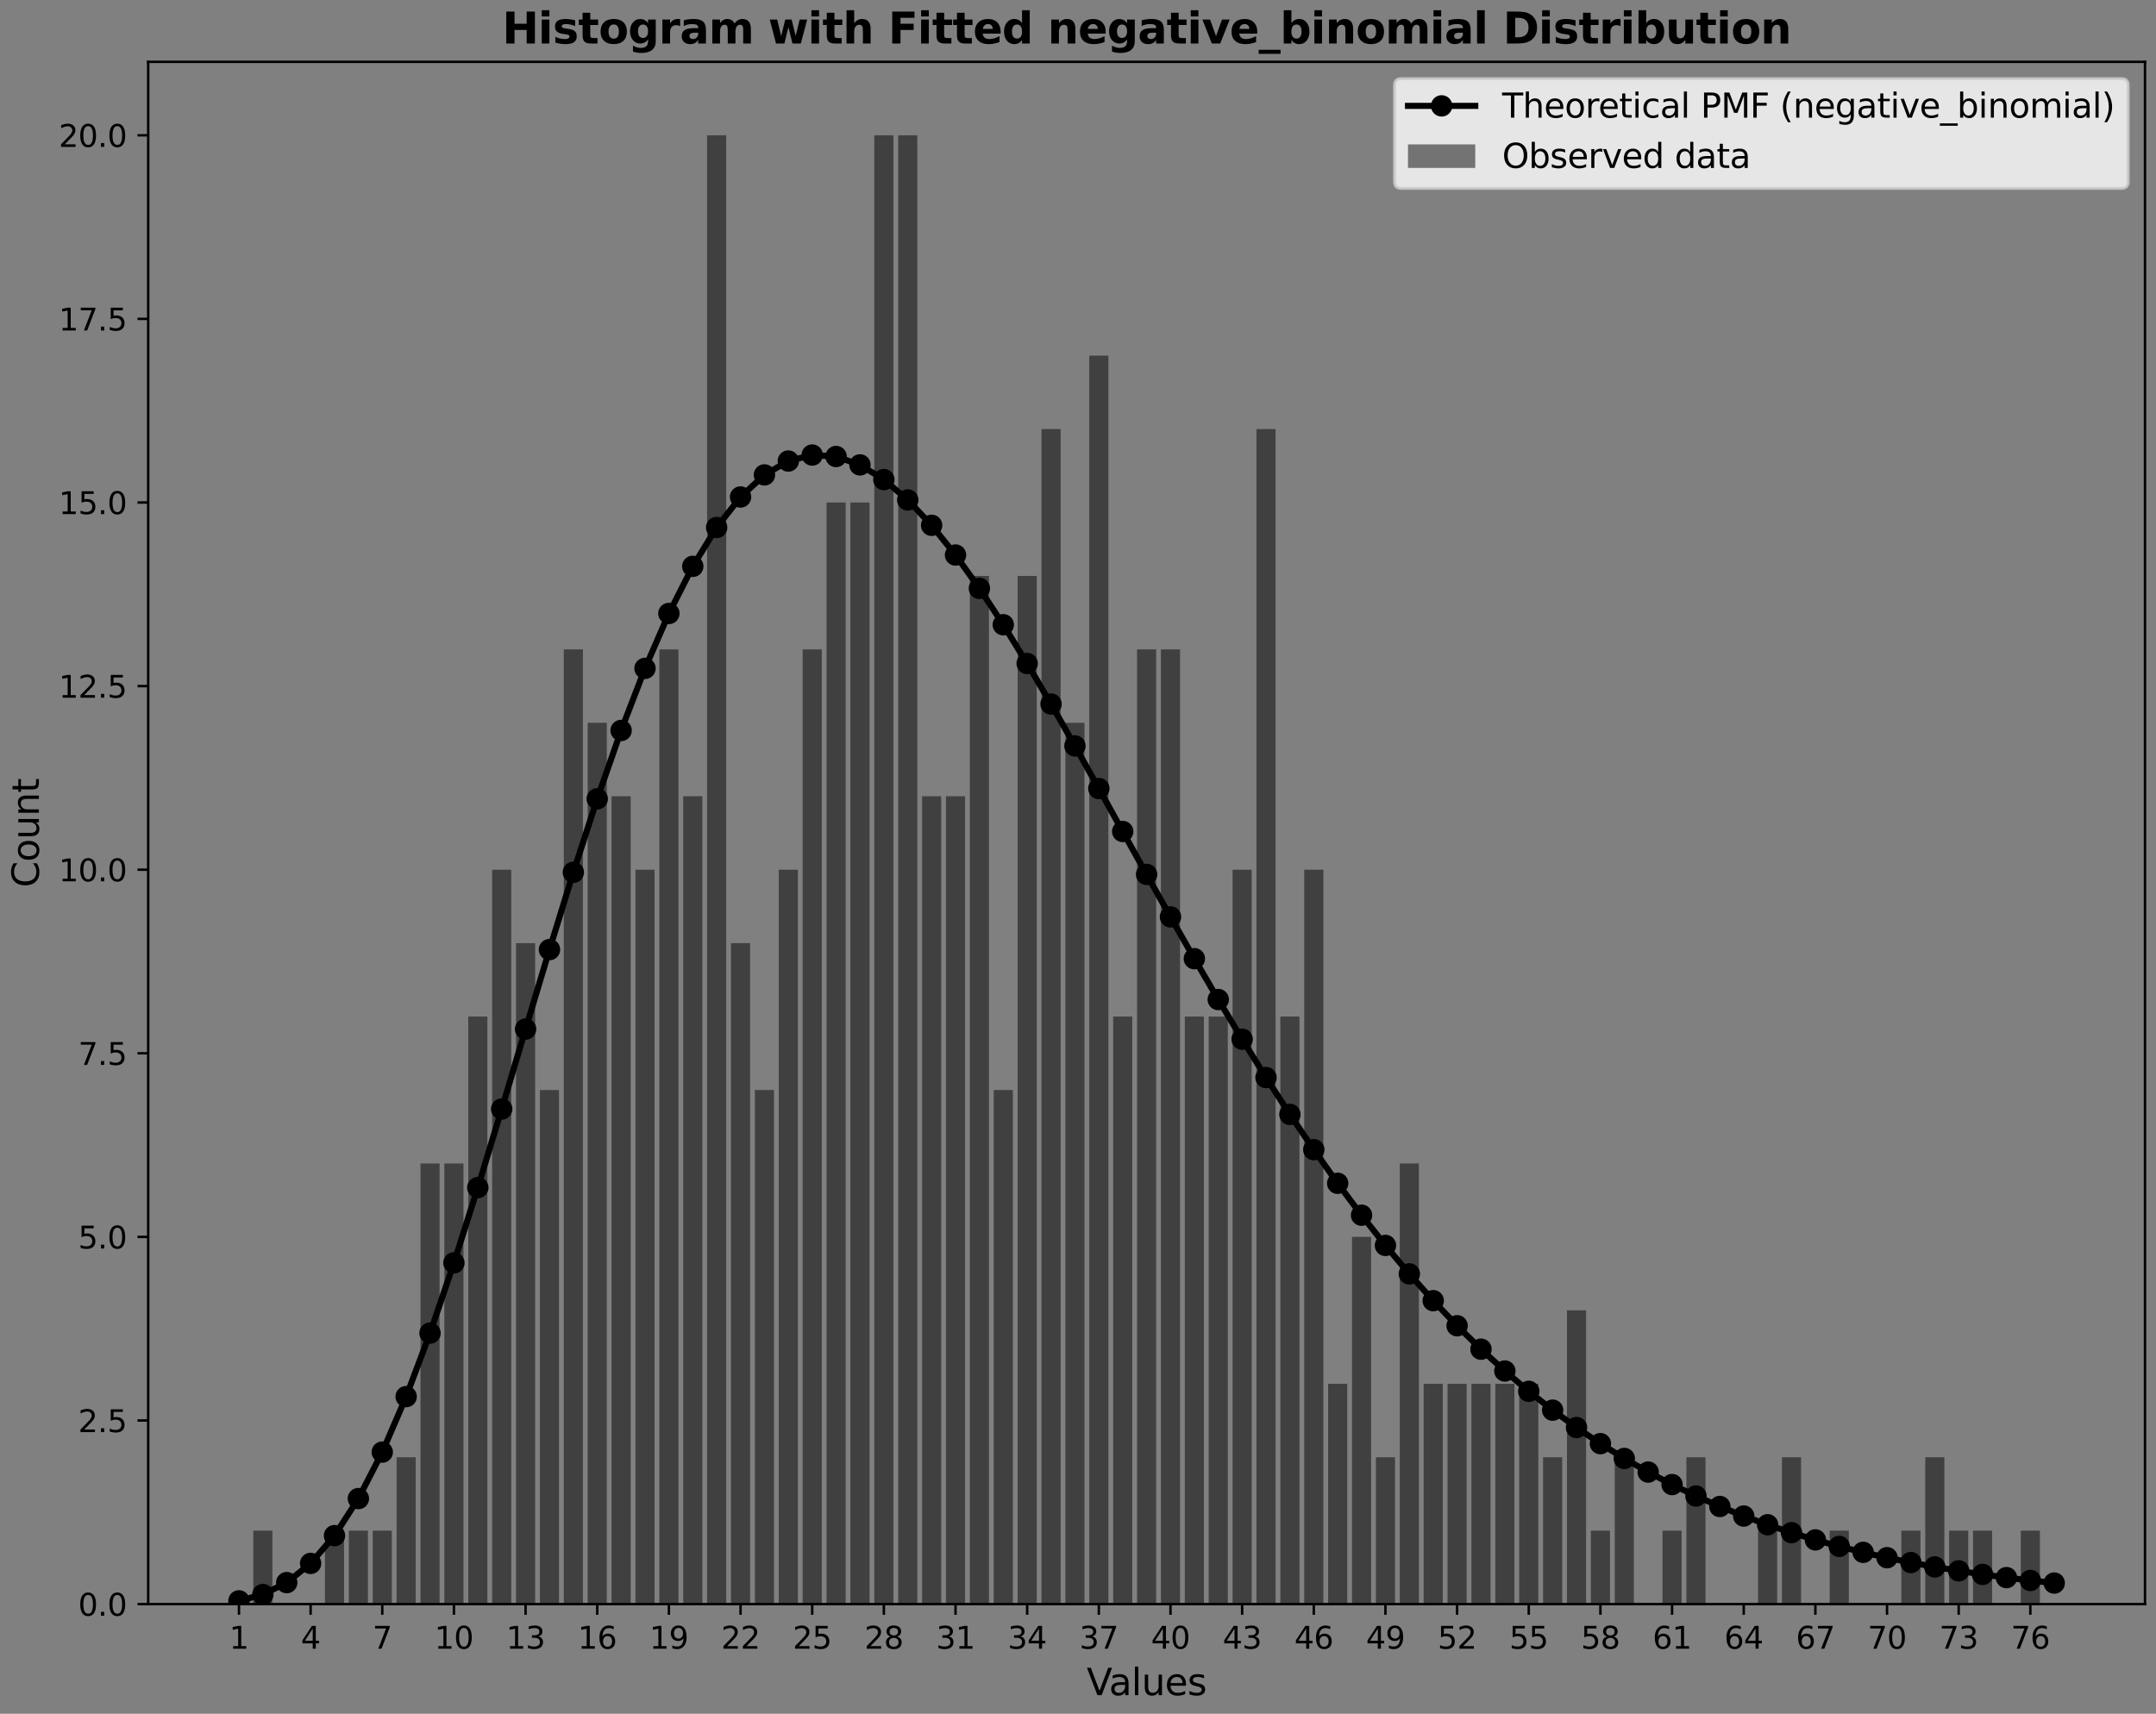 <?xml version="1.0" encoding="utf-8" standalone="no"?>
<!DOCTYPE svg PUBLIC "-//W3C//DTD SVG 1.1//EN"
  "http://www.w3.org/Graphics/SVG/1.1/DTD/svg11.dtd">
<svg xmlns:xlink="http://www.w3.org/1999/xlink" width="705.279pt" height="560.77pt" viewBox="0 0 705.279 560.77" xmlns="http://www.w3.org/2000/svg" version="1.1">
 <rect x="0" y="0" width="705.279" height="560.77" fill="#808080" stroke="none"/>
 <defs>
  <style type="text/css">*{stroke-linejoin: round; stroke-linecap: butt}</style>
 </defs>
 <g id="figure_1">
  <g id="patch_1">
   <path d="M 0 560.77 
L 705.279 560.77 
L 705.279 0 
L 0 0 
L 0 560.77 
z
" style="fill: none"/>
  </g>
  <g id="axes_1">
   <g id="patch_2">
    <path d="M 48.479 524.878 
L 701.679 524.878 
L 701.679 20.238 
L 48.479 20.238 
L 48.479 524.878 
z
" style="fill: none"/>
   </g>
   <g id="patch_3">
    <path d="M 82.858 524.878 
L 89.109 524.878 
L 89.109 500.847 
L 82.858 500.847 
z
" clip-path="url(#p93fe338cdf)" style="opacity: 0.5"/>
   </g>
   <g id="patch_4">
    <path d="M 106.299 524.878 
L 112.549 524.878 
L 112.549 500.847 
L 106.299 500.847 
z
" clip-path="url(#p93fe338cdf)" style="opacity: 0.5"/>
   </g>
   <g id="patch_5">
    <path d="M 114.112 524.878 
L 120.363 524.878 
L 120.363 500.847 
L 114.112 500.847 
z
" clip-path="url(#p93fe338cdf)" style="opacity: 0.5"/>
   </g>
   <g id="patch_6">
    <path d="M 121.925 524.878 
L 128.176 524.878 
L 128.176 500.847 
L 121.925 500.847 
z
" clip-path="url(#p93fe338cdf)" style="opacity: 0.5"/>
   </g>
   <g id="patch_7">
    <path d="M 129.739 524.878 
L 135.989 524.878 
L 135.989 476.817 
L 129.739 476.817 
z
" clip-path="url(#p93fe338cdf)" style="opacity: 0.5"/>
   </g>
   <g id="patch_8">
    <path d="M 137.552 524.878 
L 143.803 524.878 
L 143.803 380.695 
L 137.552 380.695 
z
" clip-path="url(#p93fe338cdf)" style="opacity: 0.5"/>
   </g>
   <g id="patch_9">
    <path d="M 145.365 524.878 
L 151.616 524.878 
L 151.616 380.695 
L 145.365 380.695 
z
" clip-path="url(#p93fe338cdf)" style="opacity: 0.5"/>
   </g>
   <g id="patch_10">
    <path d="M 153.179 524.878 
L 159.43 524.878 
L 159.43 332.634 
L 153.179 332.634 
z
" clip-path="url(#p93fe338cdf)" style="opacity: 0.5"/>
   </g>
   <g id="patch_11">
    <path d="M 160.992 524.878 
L 167.243 524.878 
L 167.243 284.573 
L 160.992 284.573 
z
" clip-path="url(#p93fe338cdf)" style="opacity: 0.5"/>
   </g>
   <g id="patch_12">
    <path d="M 168.806 524.878 
L 175.056 524.878 
L 175.056 308.604 
L 168.806 308.604 
z
" clip-path="url(#p93fe338cdf)" style="opacity: 0.5"/>
   </g>
   <g id="patch_13">
    <path d="M 176.619 524.878 
L 182.87 524.878 
L 182.87 356.664 
L 176.619 356.664 
z
" clip-path="url(#p93fe338cdf)" style="opacity: 0.5"/>
   </g>
   <g id="patch_14">
    <path d="M 184.432 524.878 
L 190.683 524.878 
L 190.683 212.482 
L 184.432 212.482 
z
" clip-path="url(#p93fe338cdf)" style="opacity: 0.5"/>
   </g>
   <g id="patch_15">
    <path d="M 192.246 524.878 
L 198.497 524.878 
L 198.497 236.512 
L 192.246 236.512 
z
" clip-path="url(#p93fe338cdf)" style="opacity: 0.5"/>
   </g>
   <g id="patch_16">
    <path d="M 200.059 524.878 
L 206.31 524.878 
L 206.31 260.543 
L 200.059 260.543 
z
" clip-path="url(#p93fe338cdf)" style="opacity: 0.5"/>
   </g>
   <g id="patch_17">
    <path d="M 207.873 524.878 
L 214.123 524.878 
L 214.123 284.573 
L 207.873 284.573 
z
" clip-path="url(#p93fe338cdf)" style="opacity: 0.5"/>
   </g>
   <g id="patch_18">
    <path d="M 215.686 524.878 
L 221.937 524.878 
L 221.937 212.482 
L 215.686 212.482 
z
" clip-path="url(#p93fe338cdf)" style="opacity: 0.5"/>
   </g>
   <g id="patch_19">
    <path d="M 223.499 524.878 
L 229.75 524.878 
L 229.75 260.543 
L 223.499 260.543 
z
" clip-path="url(#p93fe338cdf)" style="opacity: 0.5"/>
   </g>
   <g id="patch_20">
    <path d="M 231.313 524.878 
L 237.564 524.878 
L 237.564 44.268 
L 231.313 44.268 
z
" clip-path="url(#p93fe338cdf)" style="opacity: 0.5"/>
   </g>
   <g id="patch_21">
    <path d="M 239.126 524.878 
L 245.377 524.878 
L 245.377 308.604 
L 239.126 308.604 
z
" clip-path="url(#p93fe338cdf)" style="opacity: 0.5"/>
   </g>
   <g id="patch_22">
    <path d="M 246.94 524.878 
L 253.19 524.878 
L 253.19 356.664 
L 246.94 356.664 
z
" clip-path="url(#p93fe338cdf)" style="opacity: 0.5"/>
   </g>
   <g id="patch_23">
    <path d="M 254.753 524.878 
L 261.004 524.878 
L 261.004 284.573 
L 254.753 284.573 
z
" clip-path="url(#p93fe338cdf)" style="opacity: 0.5"/>
   </g>
   <g id="patch_24">
    <path d="M 262.566 524.878 
L 268.817 524.878 
L 268.817 212.482 
L 262.566 212.482 
z
" clip-path="url(#p93fe338cdf)" style="opacity: 0.5"/>
   </g>
   <g id="patch_25">
    <path d="M 270.38 524.878 
L 276.631 524.878 
L 276.631 164.421 
L 270.38 164.421 
z
" clip-path="url(#p93fe338cdf)" style="opacity: 0.5"/>
   </g>
   <g id="patch_26">
    <path d="M 278.193 524.878 
L 284.444 524.878 
L 284.444 164.421 
L 278.193 164.421 
z
" clip-path="url(#p93fe338cdf)" style="opacity: 0.5"/>
   </g>
   <g id="patch_27">
    <path d="M 286.007 524.878 
L 292.257 524.878 
L 292.257 44.268 
L 286.007 44.268 
z
" clip-path="url(#p93fe338cdf)" style="opacity: 0.5"/>
   </g>
   <g id="patch_28">
    <path d="M 293.82 524.878 
L 300.071 524.878 
L 300.071 44.268 
L 293.82 44.268 
z
" clip-path="url(#p93fe338cdf)" style="opacity: 0.5"/>
   </g>
   <g id="patch_29">
    <path d="M 301.633 524.878 
L 307.884 524.878 
L 307.884 260.543 
L 301.633 260.543 
z
" clip-path="url(#p93fe338cdf)" style="opacity: 0.5"/>
   </g>
   <g id="patch_30">
    <path d="M 309.447 524.878 
L 315.698 524.878 
L 315.698 260.543 
L 309.447 260.543 
z
" clip-path="url(#p93fe338cdf)" style="opacity: 0.5"/>
   </g>
   <g id="patch_31">
    <path d="M 317.26 524.878 
L 323.511 524.878 
L 323.511 188.451 
L 317.26 188.451 
z
" clip-path="url(#p93fe338cdf)" style="opacity: 0.5"/>
   </g>
   <g id="patch_32">
    <path d="M 325.074 524.878 
L 331.324 524.878 
L 331.324 356.664 
L 325.074 356.664 
z
" clip-path="url(#p93fe338cdf)" style="opacity: 0.5"/>
   </g>
   <g id="patch_33">
    <path d="M 332.887 524.878 
L 339.138 524.878 
L 339.138 188.451 
L 332.887 188.451 
z
" clip-path="url(#p93fe338cdf)" style="opacity: 0.5"/>
   </g>
   <g id="patch_34">
    <path d="M 340.7 524.878 
L 346.951 524.878 
L 346.951 140.39 
L 340.7 140.39 
z
" clip-path="url(#p93fe338cdf)" style="opacity: 0.5"/>
   </g>
   <g id="patch_35">
    <path d="M 348.514 524.878 
L 354.765 524.878 
L 354.765 236.512 
L 348.514 236.512 
z
" clip-path="url(#p93fe338cdf)" style="opacity: 0.5"/>
   </g>
   <g id="patch_36">
    <path d="M 356.327 524.878 
L 362.578 524.878 
L 362.578 116.36 
L 356.327 116.36 
z
" clip-path="url(#p93fe338cdf)" style="opacity: 0.5"/>
   </g>
   <g id="patch_37">
    <path d="M 364.141 524.878 
L 370.391 524.878 
L 370.391 332.634 
L 364.141 332.634 
z
" clip-path="url(#p93fe338cdf)" style="opacity: 0.5"/>
   </g>
   <g id="patch_38">
    <path d="M 371.954 524.878 
L 378.205 524.878 
L 378.205 212.482 
L 371.954 212.482 
z
" clip-path="url(#p93fe338cdf)" style="opacity: 0.5"/>
   </g>
   <g id="patch_39">
    <path d="M 379.767 524.878 
L 386.018 524.878 
L 386.018 212.482 
L 379.767 212.482 
z
" clip-path="url(#p93fe338cdf)" style="opacity: 0.5"/>
   </g>
   <g id="patch_40">
    <path d="M 387.581 524.878 
L 393.832 524.878 
L 393.832 332.634 
L 387.581 332.634 
z
" clip-path="url(#p93fe338cdf)" style="opacity: 0.5"/>
   </g>
   <g id="patch_41">
    <path d="M 395.394 524.878 
L 401.645 524.878 
L 401.645 332.634 
L 395.394 332.634 
z
" clip-path="url(#p93fe338cdf)" style="opacity: 0.5"/>
   </g>
   <g id="patch_42">
    <path d="M 403.208 524.878 
L 409.458 524.878 
L 409.458 284.573 
L 403.208 284.573 
z
" clip-path="url(#p93fe338cdf)" style="opacity: 0.5"/>
   </g>
   <g id="patch_43">
    <path d="M 411.021 524.878 
L 417.272 524.878 
L 417.272 140.39 
L 411.021 140.39 
z
" clip-path="url(#p93fe338cdf)" style="opacity: 0.5"/>
   </g>
   <g id="patch_44">
    <path d="M 418.834 524.878 
L 425.085 524.878 
L 425.085 332.634 
L 418.834 332.634 
z
" clip-path="url(#p93fe338cdf)" style="opacity: 0.5"/>
   </g>
   <g id="patch_45">
    <path d="M 426.648 524.878 
L 432.899 524.878 
L 432.899 284.573 
L 426.648 284.573 
z
" clip-path="url(#p93fe338cdf)" style="opacity: 0.5"/>
   </g>
   <g id="patch_46">
    <path d="M 434.461 524.878 
L 440.712 524.878 
L 440.712 452.786 
L 434.461 452.786 
z
" clip-path="url(#p93fe338cdf)" style="opacity: 0.5"/>
   </g>
   <g id="patch_47">
    <path d="M 442.275 524.878 
L 448.525 524.878 
L 448.525 404.725 
L 442.275 404.725 
z
" clip-path="url(#p93fe338cdf)" style="opacity: 0.5"/>
   </g>
   <g id="patch_48">
    <path d="M 450.088 524.878 
L 456.339 524.878 
L 456.339 476.817 
L 450.088 476.817 
z
" clip-path="url(#p93fe338cdf)" style="opacity: 0.5"/>
   </g>
   <g id="patch_49">
    <path d="M 457.901 524.878 
L 464.152 524.878 
L 464.152 380.695 
L 457.901 380.695 
z
" clip-path="url(#p93fe338cdf)" style="opacity: 0.5"/>
   </g>
   <g id="patch_50">
    <path d="M 465.715 524.878 
L 471.965 524.878 
L 471.965 452.786 
L 465.715 452.786 
z
" clip-path="url(#p93fe338cdf)" style="opacity: 0.5"/>
   </g>
   <g id="patch_51">
    <path d="M 473.528 524.878 
L 479.779 524.878 
L 479.779 452.786 
L 473.528 452.786 
z
" clip-path="url(#p93fe338cdf)" style="opacity: 0.5"/>
   </g>
   <g id="patch_52">
    <path d="M 481.342 524.878 
L 487.592 524.878 
L 487.592 452.786 
L 481.342 452.786 
z
" clip-path="url(#p93fe338cdf)" style="opacity: 0.5"/>
   </g>
   <g id="patch_53">
    <path d="M 489.155 524.878 
L 495.406 524.878 
L 495.406 452.786 
L 489.155 452.786 
z
" clip-path="url(#p93fe338cdf)" style="opacity: 0.5"/>
   </g>
   <g id="patch_54">
    <path d="M 496.968 524.878 
L 503.219 524.878 
L 503.219 452.786 
L 496.968 452.786 
z
" clip-path="url(#p93fe338cdf)" style="opacity: 0.5"/>
   </g>
   <g id="patch_55">
    <path d="M 504.782 524.878 
L 511.032 524.878 
L 511.032 476.817 
L 504.782 476.817 
z
" clip-path="url(#p93fe338cdf)" style="opacity: 0.5"/>
   </g>
   <g id="patch_56">
    <path d="M 512.595 524.878 
L 518.846 524.878 
L 518.846 428.756 
L 512.595 428.756 
z
" clip-path="url(#p93fe338cdf)" style="opacity: 0.5"/>
   </g>
   <g id="patch_57">
    <path d="M 520.409 524.878 
L 526.659 524.878 
L 526.659 500.847 
L 520.409 500.847 
z
" clip-path="url(#p93fe338cdf)" style="opacity: 0.5"/>
   </g>
   <g id="patch_58">
    <path d="M 528.222 524.878 
L 534.473 524.878 
L 534.473 476.817 
L 528.222 476.817 
z
" clip-path="url(#p93fe338cdf)" style="opacity: 0.5"/>
   </g>
   <g id="patch_59">
    <path d="M 543.849 524.878 
L 550.099 524.878 
L 550.099 500.847 
L 543.849 500.847 
z
" clip-path="url(#p93fe338cdf)" style="opacity: 0.5"/>
   </g>
   <g id="patch_60">
    <path d="M 551.662 524.878 
L 557.913 524.878 
L 557.913 476.817 
L 551.662 476.817 
z
" clip-path="url(#p93fe338cdf)" style="opacity: 0.5"/>
   </g>
   <g id="patch_61">
    <path d="M 575.102 524.878 
L 581.353 524.878 
L 581.353 500.847 
L 575.102 500.847 
z
" clip-path="url(#p93fe338cdf)" style="opacity: 0.5"/>
   </g>
   <g id="patch_62">
    <path d="M 582.916 524.878 
L 589.166 524.878 
L 589.166 476.817 
L 582.916 476.817 
z
" clip-path="url(#p93fe338cdf)" style="opacity: 0.5"/>
   </g>
   <g id="patch_63">
    <path d="M 598.543 524.878 
L 604.793 524.878 
L 604.793 500.847 
L 598.543 500.847 
z
" clip-path="url(#p93fe338cdf)" style="opacity: 0.5"/>
   </g>
   <g id="patch_64">
    <path d="M 621.983 524.878 
L 628.233 524.878 
L 628.233 500.847 
L 621.983 500.847 
z
" clip-path="url(#p93fe338cdf)" style="opacity: 0.5"/>
   </g>
   <g id="patch_65">
    <path d="M 629.796 524.878 
L 636.047 524.878 
L 636.047 476.817 
L 629.796 476.817 
z
" clip-path="url(#p93fe338cdf)" style="opacity: 0.5"/>
   </g>
   <g id="patch_66">
    <path d="M 637.61 524.878 
L 643.86 524.878 
L 643.86 500.847 
L 637.61 500.847 
z
" clip-path="url(#p93fe338cdf)" style="opacity: 0.5"/>
   </g>
   <g id="patch_67">
    <path d="M 645.423 524.878 
L 651.674 524.878 
L 651.674 500.847 
L 645.423 500.847 
z
" clip-path="url(#p93fe338cdf)" style="opacity: 0.5"/>
   </g>
   <g id="patch_68">
    <path d="M 661.05 524.878 
L 667.3 524.878 
L 667.3 500.847 
L 661.05 500.847 
z
" clip-path="url(#p93fe338cdf)" style="opacity: 0.5"/>
   </g>
   <g id="matplotlib.axis_1">
    <g id="xtick_1">
     <g id="line2d_1">
      <defs>
       <path id="mb31eb593cd" d="M 0 0 
L 0 3.5 
" style="stroke: #000000; stroke-width: 0.8"/>
      </defs>
      <g>
       <use xlink:href="#mb31eb593cd" x="78.17" y="524.878" style="stroke: #000000; stroke-width: 0.8"/>
      </g>
     </g>
     <g id="text_1">
      <!-- 1 -->
      <g transform="translate(74.989 539.476) scale(0.1 -0.1)">
       <defs>
        <path id="DejaVuSans-31" d="M 794 531 
L 1825 531 
L 1825 4091 
L 703 3866 
L 703 4441 
L 1819 4666 
L 2450 4666 
L 2450 531 
L 3481 531 
L 3481 0 
L 794 0 
L 794 531 
z
" transform="scale(0.016)"/>
       </defs>
       <use xlink:href="#DejaVuSans-31"/>
      </g>
     </g>
    </g>
    <g id="xtick_2">
     <g id="line2d_2">
      <g>
       <use xlink:href="#mb31eb593cd" x="101.61" y="524.878" style="stroke: #000000; stroke-width: 0.8"/>
      </g>
     </g>
     <g id="text_2">
      <!-- 4 -->
      <g transform="translate(98.429 539.476) scale(0.1 -0.1)">
       <defs>
        <path id="DejaVuSans-34" d="M 2419 4116 
L 825 1625 
L 2419 1625 
L 2419 4116 
z
M 2253 4666 
L 3047 4666 
L 3047 1625 
L 3713 1625 
L 3713 1100 
L 3047 1100 
L 3047 0 
L 2419 0 
L 2419 1100 
L 313 1100 
L 313 1709 
L 2253 4666 
z
" transform="scale(0.016)"/>
       </defs>
       <use xlink:href="#DejaVuSans-34"/>
      </g>
     </g>
    </g>
    <g id="xtick_3">
     <g id="line2d_3">
      <g>
       <use xlink:href="#mb31eb593cd" x="125.051" y="524.878" style="stroke: #000000; stroke-width: 0.8"/>
      </g>
     </g>
     <g id="text_3">
      <!-- 7 -->
      <g transform="translate(121.869 539.476) scale(0.1 -0.1)">
       <defs>
        <path id="DejaVuSans-37" d="M 525 4666 
L 3525 4666 
L 3525 4397 
L 1831 0 
L 1172 0 
L 2766 4134 
L 525 4134 
L 525 4666 
z
" transform="scale(0.016)"/>
       </defs>
       <use xlink:href="#DejaVuSans-37"/>
      </g>
     </g>
    </g>
    <g id="xtick_4">
     <g id="line2d_4">
      <g>
       <use xlink:href="#mb31eb593cd" x="148.491" y="524.878" style="stroke: #000000; stroke-width: 0.8"/>
      </g>
     </g>
     <g id="text_4">
      <!-- 10 -->
      <g transform="translate(142.128 539.476) scale(0.1 -0.1)">
       <defs>
        <path id="DejaVuSans-30" d="M 2034 4250 
Q 1547 4250 1301 3770 
Q 1056 3291 1056 2328 
Q 1056 1369 1301 889 
Q 1547 409 2034 409 
Q 2525 409 2770 889 
Q 3016 1369 3016 2328 
Q 3016 3291 2770 3770 
Q 2525 4250 2034 4250 
z
M 2034 4750 
Q 2819 4750 3233 4129 
Q 3647 3509 3647 2328 
Q 3647 1150 3233 529 
Q 2819 -91 2034 -91 
Q 1250 -91 836 529 
Q 422 1150 422 2328 
Q 422 3509 836 4129 
Q 1250 4750 2034 4750 
z
" transform="scale(0.016)"/>
       </defs>
       <use xlink:href="#DejaVuSans-31"/>
       <use xlink:href="#DejaVuSans-30" transform="translate(63.623 0)"/>
      </g>
     </g>
    </g>
    <g id="xtick_5">
     <g id="line2d_5">
      <g>
       <use xlink:href="#mb31eb593cd" x="171.931" y="524.878" style="stroke: #000000; stroke-width: 0.8"/>
      </g>
     </g>
     <g id="text_5">
      <!-- 13 -->
      <g transform="translate(165.569 539.476) scale(0.1 -0.1)">
       <defs>
        <path id="DejaVuSans-33" d="M 2597 2516 
Q 3050 2419 3304 2112 
Q 3559 1806 3559 1356 
Q 3559 666 3084 287 
Q 2609 -91 1734 -91 
Q 1441 -91 1130 -33 
Q 819 25 488 141 
L 488 750 
Q 750 597 1062 519 
Q 1375 441 1716 441 
Q 2309 441 2620 675 
Q 2931 909 2931 1356 
Q 2931 1769 2642 2001 
Q 2353 2234 1838 2234 
L 1294 2234 
L 1294 2753 
L 1863 2753 
Q 2328 2753 2575 2939 
Q 2822 3125 2822 3475 
Q 2822 3834 2567 4026 
Q 2313 4219 1838 4219 
Q 1578 4219 1281 4162 
Q 984 4106 628 3988 
L 628 4550 
Q 988 4650 1302 4700 
Q 1616 4750 1894 4750 
Q 2613 4750 3031 4423 
Q 3450 4097 3450 3541 
Q 3450 3153 3228 2886 
Q 3006 2619 2597 2516 
z
" transform="scale(0.016)"/>
       </defs>
       <use xlink:href="#DejaVuSans-31"/>
       <use xlink:href="#DejaVuSans-33" transform="translate(63.623 0)"/>
      </g>
     </g>
    </g>
    <g id="xtick_6">
     <g id="line2d_6">
      <g>
       <use xlink:href="#mb31eb593cd" x="195.371" y="524.878" style="stroke: #000000; stroke-width: 0.8"/>
      </g>
     </g>
     <g id="text_6">
      <!-- 16 -->
      <g transform="translate(189.009 539.476) scale(0.1 -0.1)">
       <defs>
        <path id="DejaVuSans-36" d="M 2113 2584 
Q 1688 2584 1439 2293 
Q 1191 2003 1191 1497 
Q 1191 994 1439 701 
Q 1688 409 2113 409 
Q 2538 409 2786 701 
Q 3034 994 3034 1497 
Q 3034 2003 2786 2293 
Q 2538 2584 2113 2584 
z
M 3366 4563 
L 3366 3988 
Q 3128 4100 2886 4159 
Q 2644 4219 2406 4219 
Q 1781 4219 1451 3797 
Q 1122 3375 1075 2522 
Q 1259 2794 1537 2939 
Q 1816 3084 2150 3084 
Q 2853 3084 3261 2657 
Q 3669 2231 3669 1497 
Q 3669 778 3244 343 
Q 2819 -91 2113 -91 
Q 1303 -91 875 529 
Q 447 1150 447 2328 
Q 447 3434 972 4092 
Q 1497 4750 2381 4750 
Q 2619 4750 2861 4703 
Q 3103 4656 3366 4563 
z
" transform="scale(0.016)"/>
       </defs>
       <use xlink:href="#DejaVuSans-31"/>
       <use xlink:href="#DejaVuSans-36" transform="translate(63.623 0)"/>
      </g>
     </g>
    </g>
    <g id="xtick_7">
     <g id="line2d_7">
      <g>
       <use xlink:href="#mb31eb593cd" x="218.811" y="524.878" style="stroke: #000000; stroke-width: 0.8"/>
      </g>
     </g>
     <g id="text_7">
      <!-- 19 -->
      <g transform="translate(212.449 539.476) scale(0.1 -0.1)">
       <defs>
        <path id="DejaVuSans-39" d="M 703 97 
L 703 672 
Q 941 559 1184 500 
Q 1428 441 1663 441 
Q 2288 441 2617 861 
Q 2947 1281 2994 2138 
Q 2813 1869 2534 1725 
Q 2256 1581 1919 1581 
Q 1219 1581 811 2004 
Q 403 2428 403 3163 
Q 403 3881 828 4315 
Q 1253 4750 1959 4750 
Q 2769 4750 3195 4129 
Q 3622 3509 3622 2328 
Q 3622 1225 3098 567 
Q 2575 -91 1691 -91 
Q 1453 -91 1209 -44 
Q 966 3 703 97 
z
M 1959 2075 
Q 2384 2075 2632 2365 
Q 2881 2656 2881 3163 
Q 2881 3666 2632 3958 
Q 2384 4250 1959 4250 
Q 1534 4250 1286 3958 
Q 1038 3666 1038 3163 
Q 1038 2656 1286 2365 
Q 1534 2075 1959 2075 
z
" transform="scale(0.016)"/>
       </defs>
       <use xlink:href="#DejaVuSans-31"/>
       <use xlink:href="#DejaVuSans-39" transform="translate(63.623 0)"/>
      </g>
     </g>
    </g>
    <g id="xtick_8">
     <g id="line2d_8">
      <g>
       <use xlink:href="#mb31eb593cd" x="242.252" y="524.878" style="stroke: #000000; stroke-width: 0.8"/>
      </g>
     </g>
     <g id="text_8">
      <!-- 22 -->
      <g transform="translate(235.889 539.476) scale(0.1 -0.1)">
       <defs>
        <path id="DejaVuSans-32" d="M 1228 531 
L 3431 531 
L 3431 0 
L 469 0 
L 469 531 
Q 828 903 1448 1529 
Q 2069 2156 2228 2338 
Q 2531 2678 2651 2914 
Q 2772 3150 2772 3378 
Q 2772 3750 2511 3984 
Q 2250 4219 1831 4219 
Q 1534 4219 1204 4116 
Q 875 4013 500 3803 
L 500 4441 
Q 881 4594 1212 4672 
Q 1544 4750 1819 4750 
Q 2544 4750 2975 4387 
Q 3406 4025 3406 3419 
Q 3406 3131 3298 2873 
Q 3191 2616 2906 2266 
Q 2828 2175 2409 1742 
Q 1991 1309 1228 531 
z
" transform="scale(0.016)"/>
       </defs>
       <use xlink:href="#DejaVuSans-32"/>
       <use xlink:href="#DejaVuSans-32" transform="translate(63.623 0)"/>
      </g>
     </g>
    </g>
    <g id="xtick_9">
     <g id="line2d_9">
      <g>
       <use xlink:href="#mb31eb593cd" x="265.692" y="524.878" style="stroke: #000000; stroke-width: 0.8"/>
      </g>
     </g>
     <g id="text_9">
      <!-- 25 -->
      <g transform="translate(259.329 539.476) scale(0.1 -0.1)">
       <defs>
        <path id="DejaVuSans-35" d="M 691 4666 
L 3169 4666 
L 3169 4134 
L 1269 4134 
L 1269 2991 
Q 1406 3038 1543 3061 
Q 1681 3084 1819 3084 
Q 2600 3084 3056 2656 
Q 3513 2228 3513 1497 
Q 3513 744 3044 326 
Q 2575 -91 1722 -91 
Q 1428 -91 1123 -41 
Q 819 9 494 109 
L 494 744 
Q 775 591 1075 516 
Q 1375 441 1709 441 
Q 2250 441 2565 725 
Q 2881 1009 2881 1497 
Q 2881 1984 2565 2268 
Q 2250 2553 1709 2553 
Q 1456 2553 1204 2497 
Q 953 2441 691 2322 
L 691 4666 
z
" transform="scale(0.016)"/>
       </defs>
       <use xlink:href="#DejaVuSans-32"/>
       <use xlink:href="#DejaVuSans-35" transform="translate(63.623 0)"/>
      </g>
     </g>
    </g>
    <g id="xtick_10">
     <g id="line2d_10">
      <g>
       <use xlink:href="#mb31eb593cd" x="289.132" y="524.878" style="stroke: #000000; stroke-width: 0.8"/>
      </g>
     </g>
     <g id="text_10">
      <!-- 28 -->
      <g transform="translate(282.77 539.476) scale(0.1 -0.1)">
       <defs>
        <path id="DejaVuSans-38" d="M 2034 2216 
Q 1584 2216 1326 1975 
Q 1069 1734 1069 1313 
Q 1069 891 1326 650 
Q 1584 409 2034 409 
Q 2484 409 2743 651 
Q 3003 894 3003 1313 
Q 3003 1734 2745 1975 
Q 2488 2216 2034 2216 
z
M 1403 2484 
Q 997 2584 770 2862 
Q 544 3141 544 3541 
Q 544 4100 942 4425 
Q 1341 4750 2034 4750 
Q 2731 4750 3128 4425 
Q 3525 4100 3525 3541 
Q 3525 3141 3298 2862 
Q 3072 2584 2669 2484 
Q 3125 2378 3379 2068 
Q 3634 1759 3634 1313 
Q 3634 634 3220 271 
Q 2806 -91 2034 -91 
Q 1263 -91 848 271 
Q 434 634 434 1313 
Q 434 1759 690 2068 
Q 947 2378 1403 2484 
z
M 1172 3481 
Q 1172 3119 1398 2916 
Q 1625 2713 2034 2713 
Q 2441 2713 2670 2916 
Q 2900 3119 2900 3481 
Q 2900 3844 2670 4047 
Q 2441 4250 2034 4250 
Q 1625 4250 1398 4047 
Q 1172 3844 1172 3481 
z
" transform="scale(0.016)"/>
       </defs>
       <use xlink:href="#DejaVuSans-32"/>
       <use xlink:href="#DejaVuSans-38" transform="translate(63.623 0)"/>
      </g>
     </g>
    </g>
    <g id="xtick_11">
     <g id="line2d_11">
      <g>
       <use xlink:href="#mb31eb593cd" x="312.572" y="524.878" style="stroke: #000000; stroke-width: 0.8"/>
      </g>
     </g>
     <g id="text_11">
      <!-- 31 -->
      <g transform="translate(306.21 539.476) scale(0.1 -0.1)">
       <use xlink:href="#DejaVuSans-33"/>
       <use xlink:href="#DejaVuSans-31" transform="translate(63.623 0)"/>
      </g>
     </g>
    </g>
    <g id="xtick_12">
     <g id="line2d_12">
      <g>
       <use xlink:href="#mb31eb593cd" x="336.012" y="524.878" style="stroke: #000000; stroke-width: 0.8"/>
      </g>
     </g>
     <g id="text_12">
      <!-- 34 -->
      <g transform="translate(329.65 539.476) scale(0.1 -0.1)">
       <use xlink:href="#DejaVuSans-33"/>
       <use xlink:href="#DejaVuSans-34" transform="translate(63.623 0)"/>
      </g>
     </g>
    </g>
    <g id="xtick_13">
     <g id="line2d_13">
      <g>
       <use xlink:href="#mb31eb593cd" x="359.453" y="524.878" style="stroke: #000000; stroke-width: 0.8"/>
      </g>
     </g>
     <g id="text_13">
      <!-- 37 -->
      <g transform="translate(353.09 539.476) scale(0.1 -0.1)">
       <use xlink:href="#DejaVuSans-33"/>
       <use xlink:href="#DejaVuSans-37" transform="translate(63.623 0)"/>
      </g>
     </g>
    </g>
    <g id="xtick_14">
     <g id="line2d_14">
      <g>
       <use xlink:href="#mb31eb593cd" x="382.893" y="524.878" style="stroke: #000000; stroke-width: 0.8"/>
      </g>
     </g>
     <g id="text_14">
      <!-- 40 -->
      <g transform="translate(376.53 539.476) scale(0.1 -0.1)">
       <use xlink:href="#DejaVuSans-34"/>
       <use xlink:href="#DejaVuSans-30" transform="translate(63.623 0)"/>
      </g>
     </g>
    </g>
    <g id="xtick_15">
     <g id="line2d_15">
      <g>
       <use xlink:href="#mb31eb593cd" x="406.333" y="524.878" style="stroke: #000000; stroke-width: 0.8"/>
      </g>
     </g>
     <g id="text_15">
      <!-- 43 -->
      <g transform="translate(399.97 539.476) scale(0.1 -0.1)">
       <use xlink:href="#DejaVuSans-34"/>
       <use xlink:href="#DejaVuSans-33" transform="translate(63.623 0)"/>
      </g>
     </g>
    </g>
    <g id="xtick_16">
     <g id="line2d_16">
      <g>
       <use xlink:href="#mb31eb593cd" x="429.773" y="524.878" style="stroke: #000000; stroke-width: 0.8"/>
      </g>
     </g>
     <g id="text_16">
      <!-- 46 -->
      <g transform="translate(423.411 539.476) scale(0.1 -0.1)">
       <use xlink:href="#DejaVuSans-34"/>
       <use xlink:href="#DejaVuSans-36" transform="translate(63.623 0)"/>
      </g>
     </g>
    </g>
    <g id="xtick_17">
     <g id="line2d_17">
      <g>
       <use xlink:href="#mb31eb593cd" x="453.213" y="524.878" style="stroke: #000000; stroke-width: 0.8"/>
      </g>
     </g>
     <g id="text_17">
      <!-- 49 -->
      <g transform="translate(446.851 539.476) scale(0.1 -0.1)">
       <use xlink:href="#DejaVuSans-34"/>
       <use xlink:href="#DejaVuSans-39" transform="translate(63.623 0)"/>
      </g>
     </g>
    </g>
    <g id="xtick_18">
     <g id="line2d_18">
      <g>
       <use xlink:href="#mb31eb593cd" x="476.654" y="524.878" style="stroke: #000000; stroke-width: 0.8"/>
      </g>
     </g>
     <g id="text_18">
      <!-- 52 -->
      <g transform="translate(470.291 539.476) scale(0.1 -0.1)">
       <use xlink:href="#DejaVuSans-35"/>
       <use xlink:href="#DejaVuSans-32" transform="translate(63.623 0)"/>
      </g>
     </g>
    </g>
    <g id="xtick_19">
     <g id="line2d_19">
      <g>
       <use xlink:href="#mb31eb593cd" x="500.094" y="524.878" style="stroke: #000000; stroke-width: 0.8"/>
      </g>
     </g>
     <g id="text_19">
      <!-- 55 -->
      <g transform="translate(493.731 539.476) scale(0.1 -0.1)">
       <use xlink:href="#DejaVuSans-35"/>
       <use xlink:href="#DejaVuSans-35" transform="translate(63.623 0)"/>
      </g>
     </g>
    </g>
    <g id="xtick_20">
     <g id="line2d_20">
      <g>
       <use xlink:href="#mb31eb593cd" x="523.534" y="524.878" style="stroke: #000000; stroke-width: 0.8"/>
      </g>
     </g>
     <g id="text_20">
      <!-- 58 -->
      <g transform="translate(517.171 539.476) scale(0.1 -0.1)">
       <use xlink:href="#DejaVuSans-35"/>
       <use xlink:href="#DejaVuSans-38" transform="translate(63.623 0)"/>
      </g>
     </g>
    </g>
    <g id="xtick_21">
     <g id="line2d_21">
      <g>
       <use xlink:href="#mb31eb593cd" x="546.974" y="524.878" style="stroke: #000000; stroke-width: 0.8"/>
      </g>
     </g>
     <g id="text_21">
      <!-- 61 -->
      <g transform="translate(540.612 539.476) scale(0.1 -0.1)">
       <use xlink:href="#DejaVuSans-36"/>
       <use xlink:href="#DejaVuSans-31" transform="translate(63.623 0)"/>
      </g>
     </g>
    </g>
    <g id="xtick_22">
     <g id="line2d_22">
      <g>
       <use xlink:href="#mb31eb593cd" x="570.414" y="524.878" style="stroke: #000000; stroke-width: 0.8"/>
      </g>
     </g>
     <g id="text_22">
      <!-- 64 -->
      <g transform="translate(564.052 539.476) scale(0.1 -0.1)">
       <use xlink:href="#DejaVuSans-36"/>
       <use xlink:href="#DejaVuSans-34" transform="translate(63.623 0)"/>
      </g>
     </g>
    </g>
    <g id="xtick_23">
     <g id="line2d_23">
      <g>
       <use xlink:href="#mb31eb593cd" x="593.854" y="524.878" style="stroke: #000000; stroke-width: 0.8"/>
      </g>
     </g>
     <g id="text_23">
      <!-- 67 -->
      <g transform="translate(587.492 539.476) scale(0.1 -0.1)">
       <use xlink:href="#DejaVuSans-36"/>
       <use xlink:href="#DejaVuSans-37" transform="translate(63.623 0)"/>
      </g>
     </g>
    </g>
    <g id="xtick_24">
     <g id="line2d_24">
      <g>
       <use xlink:href="#mb31eb593cd" x="617.295" y="524.878" style="stroke: #000000; stroke-width: 0.8"/>
      </g>
     </g>
     <g id="text_24">
      <!-- 70 -->
      <g transform="translate(610.932 539.476) scale(0.1 -0.1)">
       <use xlink:href="#DejaVuSans-37"/>
       <use xlink:href="#DejaVuSans-30" transform="translate(63.623 0)"/>
      </g>
     </g>
    </g>
    <g id="xtick_25">
     <g id="line2d_25">
      <g>
       <use xlink:href="#mb31eb593cd" x="640.735" y="524.878" style="stroke: #000000; stroke-width: 0.8"/>
      </g>
     </g>
     <g id="text_25">
      <!-- 73 -->
      <g transform="translate(634.372 539.476) scale(0.1 -0.1)">
       <use xlink:href="#DejaVuSans-37"/>
       <use xlink:href="#DejaVuSans-33" transform="translate(63.623 0)"/>
      </g>
     </g>
    </g>
    <g id="xtick_26">
     <g id="line2d_26">
      <g>
       <use xlink:href="#mb31eb593cd" x="664.175" y="524.878" style="stroke: #000000; stroke-width: 0.8"/>
      </g>
     </g>
     <g id="text_26">
      <!-- 76 -->
      <g transform="translate(657.813 539.476) scale(0.1 -0.1)">
       <use xlink:href="#DejaVuSans-37"/>
       <use xlink:href="#DejaVuSans-36" transform="translate(63.623 0)"/>
      </g>
     </g>
    </g>
    <g id="text_27">
     <!-- Values -->
     <g transform="translate(355.476 554.674) scale(0.12 -0.12)">
      <defs>
       <path id="DejaVuSans-56" d="M 1831 0 
L 50 4666 
L 709 4666 
L 2188 738 
L 3669 4666 
L 4325 4666 
L 2547 0 
L 1831 0 
z
" transform="scale(0.016)"/>
       <path id="DejaVuSans-61" d="M 2194 1759 
Q 1497 1759 1228 1600 
Q 959 1441 959 1056 
Q 959 750 1161 570 
Q 1363 391 1709 391 
Q 2188 391 2477 730 
Q 2766 1069 2766 1631 
L 2766 1759 
L 2194 1759 
z
M 3341 1997 
L 3341 0 
L 2766 0 
L 2766 531 
Q 2569 213 2275 61 
Q 1981 -91 1556 -91 
Q 1019 -91 701 211 
Q 384 513 384 1019 
Q 384 1609 779 1909 
Q 1175 2209 1959 2209 
L 2766 2209 
L 2766 2266 
Q 2766 2663 2505 2880 
Q 2244 3097 1772 3097 
Q 1472 3097 1187 3025 
Q 903 2953 641 2809 
L 641 3341 
Q 956 3463 1253 3523 
Q 1550 3584 1831 3584 
Q 2591 3584 2966 3190 
Q 3341 2797 3341 1997 
z
" transform="scale(0.016)"/>
       <path id="DejaVuSans-6c" d="M 603 4863 
L 1178 4863 
L 1178 0 
L 603 0 
L 603 4863 
z
" transform="scale(0.016)"/>
       <path id="DejaVuSans-75" d="M 544 1381 
L 544 3500 
L 1119 3500 
L 1119 1403 
Q 1119 906 1312 657 
Q 1506 409 1894 409 
Q 2359 409 2629 706 
Q 2900 1003 2900 1516 
L 2900 3500 
L 3475 3500 
L 3475 0 
L 2900 0 
L 2900 538 
Q 2691 219 2414 64 
Q 2138 -91 1772 -91 
Q 1169 -91 856 284 
Q 544 659 544 1381 
z
M 1991 3584 
L 1991 3584 
z
" transform="scale(0.016)"/>
       <path id="DejaVuSans-65" d="M 3597 1894 
L 3597 1613 
L 953 1613 
Q 991 1019 1311 708 
Q 1631 397 2203 397 
Q 2534 397 2845 478 
Q 3156 559 3463 722 
L 3463 178 
Q 3153 47 2828 -22 
Q 2503 -91 2169 -91 
Q 1331 -91 842 396 
Q 353 884 353 1716 
Q 353 2575 817 3079 
Q 1281 3584 2069 3584 
Q 2775 3584 3186 3129 
Q 3597 2675 3597 1894 
z
M 3022 2063 
Q 3016 2534 2758 2815 
Q 2500 3097 2075 3097 
Q 1594 3097 1305 2825 
Q 1016 2553 972 2059 
L 3022 2063 
z
" transform="scale(0.016)"/>
       <path id="DejaVuSans-73" d="M 2834 3397 
L 2834 2853 
Q 2591 2978 2328 3040 
Q 2066 3103 1784 3103 
Q 1356 3103 1142 2972 
Q 928 2841 928 2578 
Q 928 2378 1081 2264 
Q 1234 2150 1697 2047 
L 1894 2003 
Q 2506 1872 2764 1633 
Q 3022 1394 3022 966 
Q 3022 478 2636 193 
Q 2250 -91 1575 -91 
Q 1294 -91 989 -36 
Q 684 19 347 128 
L 347 722 
Q 666 556 975 473 
Q 1284 391 1588 391 
Q 1994 391 2212 530 
Q 2431 669 2431 922 
Q 2431 1156 2273 1281 
Q 2116 1406 1581 1522 
L 1381 1569 
Q 847 1681 609 1914 
Q 372 2147 372 2553 
Q 372 3047 722 3315 
Q 1072 3584 1716 3584 
Q 2034 3584 2315 3537 
Q 2597 3491 2834 3397 
z
" transform="scale(0.016)"/>
      </defs>
      <use xlink:href="#DejaVuSans-56"/>
      <use xlink:href="#DejaVuSans-61" transform="translate(60.658 0)"/>
      <use xlink:href="#DejaVuSans-6c" transform="translate(121.938 0)"/>
      <use xlink:href="#DejaVuSans-75" transform="translate(149.721 0)"/>
      <use xlink:href="#DejaVuSans-65" transform="translate(213.1 0)"/>
      <use xlink:href="#DejaVuSans-73" transform="translate(274.623 0)"/>
     </g>
    </g>
   </g>
   <g id="matplotlib.axis_2">
    <g id="ytick_1">
     <g id="line2d_27">
      <path d="M 48.479 524.878 
L 701.679 524.878 
" clip-path="url(#p93fe338cdf)" style="fill: none; stroke: #b0b0b0; stroke-opacity: 0; stroke-width: 0.8; stroke-linecap: square"/>
     </g>
     <g id="line2d_28">
      <defs>
       <path id="m87bf109e92" d="M 0 0 
L -3.5 0 
" style="stroke: #000000; stroke-width: 0.8"/>
      </defs>
      <g>
       <use xlink:href="#m87bf109e92" x="48.479" y="524.878" style="stroke: #000000; stroke-width: 0.8"/>
      </g>
     </g>
     <g id="text_28">
      <!-- 0.0 -->
      <g transform="translate(25.576 528.677) scale(0.1 -0.1)">
       <defs>
        <path id="DejaVuSans-2e" d="M 684 794 
L 1344 794 
L 1344 0 
L 684 0 
L 684 794 
z
" transform="scale(0.016)"/>
       </defs>
       <use xlink:href="#DejaVuSans-30"/>
       <use xlink:href="#DejaVuSans-2e" transform="translate(63.623 0)"/>
       <use xlink:href="#DejaVuSans-30" transform="translate(95.41 0)"/>
      </g>
     </g>
    </g>
    <g id="ytick_2">
     <g id="line2d_29">
      <path d="M 48.479 464.802 
L 701.679 464.802 
" clip-path="url(#p93fe338cdf)" style="fill: none; stroke: #b0b0b0; stroke-opacity: 0; stroke-width: 0.8; stroke-linecap: square"/>
     </g>
     <g id="line2d_30">
      <g>
       <use xlink:href="#m87bf109e92" x="48.479" y="464.802" style="stroke: #000000; stroke-width: 0.8"/>
      </g>
     </g>
     <g id="text_29">
      <!-- 2.5 -->
      <g transform="translate(25.576 468.601) scale(0.1 -0.1)">
       <use xlink:href="#DejaVuSans-32"/>
       <use xlink:href="#DejaVuSans-2e" transform="translate(63.623 0)"/>
       <use xlink:href="#DejaVuSans-35" transform="translate(95.41 0)"/>
      </g>
     </g>
    </g>
    <g id="ytick_3">
     <g id="line2d_31">
      <path d="M 48.479 404.725 
L 701.679 404.725 
" clip-path="url(#p93fe338cdf)" style="fill: none; stroke: #b0b0b0; stroke-opacity: 0; stroke-width: 0.8; stroke-linecap: square"/>
     </g>
     <g id="line2d_32">
      <g>
       <use xlink:href="#m87bf109e92" x="48.479" y="404.725" style="stroke: #000000; stroke-width: 0.8"/>
      </g>
     </g>
     <g id="text_30">
      <!-- 5.0 -->
      <g transform="translate(25.576 408.525) scale(0.1 -0.1)">
       <use xlink:href="#DejaVuSans-35"/>
       <use xlink:href="#DejaVuSans-2e" transform="translate(63.623 0)"/>
       <use xlink:href="#DejaVuSans-30" transform="translate(95.41 0)"/>
      </g>
     </g>
    </g>
    <g id="ytick_4">
     <g id="line2d_33">
      <path d="M 48.479 344.649 
L 701.679 344.649 
" clip-path="url(#p93fe338cdf)" style="fill: none; stroke: #b0b0b0; stroke-opacity: 0; stroke-width: 0.8; stroke-linecap: square"/>
     </g>
     <g id="line2d_34">
      <g>
       <use xlink:href="#m87bf109e92" x="48.479" y="344.649" style="stroke: #000000; stroke-width: 0.8"/>
      </g>
     </g>
     <g id="text_31">
      <!-- 7.5 -->
      <g transform="translate(25.576 348.448) scale(0.1 -0.1)">
       <use xlink:href="#DejaVuSans-37"/>
       <use xlink:href="#DejaVuSans-2e" transform="translate(63.623 0)"/>
       <use xlink:href="#DejaVuSans-35" transform="translate(95.41 0)"/>
      </g>
     </g>
    </g>
    <g id="ytick_5">
     <g id="line2d_35">
      <path d="M 48.479 284.573 
L 701.679 284.573 
" clip-path="url(#p93fe338cdf)" style="fill: none; stroke: #b0b0b0; stroke-opacity: 0; stroke-width: 0.8; stroke-linecap: square"/>
     </g>
     <g id="line2d_36">
      <g>
       <use xlink:href="#m87bf109e92" x="48.479" y="284.573" style="stroke: #000000; stroke-width: 0.8"/>
      </g>
     </g>
     <g id="text_32">
      <!-- 10.0 -->
      <g transform="translate(19.214 288.372) scale(0.1 -0.1)">
       <use xlink:href="#DejaVuSans-31"/>
       <use xlink:href="#DejaVuSans-30" transform="translate(63.623 0)"/>
       <use xlink:href="#DejaVuSans-2e" transform="translate(127.246 0)"/>
       <use xlink:href="#DejaVuSans-30" transform="translate(159.033 0)"/>
      </g>
     </g>
    </g>
    <g id="ytick_6">
     <g id="line2d_37">
      <path d="M 48.479 224.497 
L 701.679 224.497 
" clip-path="url(#p93fe338cdf)" style="fill: none; stroke: #b0b0b0; stroke-opacity: 0; stroke-width: 0.8; stroke-linecap: square"/>
     </g>
     <g id="line2d_38">
      <g>
       <use xlink:href="#m87bf109e92" x="48.479" y="224.497" style="stroke: #000000; stroke-width: 0.8"/>
      </g>
     </g>
     <g id="text_33">
      <!-- 12.5 -->
      <g transform="translate(19.214 228.296) scale(0.1 -0.1)">
       <use xlink:href="#DejaVuSans-31"/>
       <use xlink:href="#DejaVuSans-32" transform="translate(63.623 0)"/>
       <use xlink:href="#DejaVuSans-2e" transform="translate(127.246 0)"/>
       <use xlink:href="#DejaVuSans-35" transform="translate(159.033 0)"/>
      </g>
     </g>
    </g>
    <g id="ytick_7">
     <g id="line2d_39">
      <path d="M 48.479 164.421 
L 701.679 164.421 
" clip-path="url(#p93fe338cdf)" style="fill: none; stroke: #b0b0b0; stroke-opacity: 0; stroke-width: 0.8; stroke-linecap: square"/>
     </g>
     <g id="line2d_40">
      <g>
       <use xlink:href="#m87bf109e92" x="48.479" y="164.421" style="stroke: #000000; stroke-width: 0.8"/>
      </g>
     </g>
     <g id="text_34">
      <!-- 15.0 -->
      <g transform="translate(19.214 168.22) scale(0.1 -0.1)">
       <use xlink:href="#DejaVuSans-31"/>
       <use xlink:href="#DejaVuSans-35" transform="translate(63.623 0)"/>
       <use xlink:href="#DejaVuSans-2e" transform="translate(127.246 0)"/>
       <use xlink:href="#DejaVuSans-30" transform="translate(159.033 0)"/>
      </g>
     </g>
    </g>
    <g id="ytick_8">
     <g id="line2d_41">
      <path d="M 48.479 104.344 
L 701.679 104.344 
" clip-path="url(#p93fe338cdf)" style="fill: none; stroke: #b0b0b0; stroke-opacity: 0; stroke-width: 0.8; stroke-linecap: square"/>
     </g>
     <g id="line2d_42">
      <g>
       <use xlink:href="#m87bf109e92" x="48.479" y="104.344" style="stroke: #000000; stroke-width: 0.8"/>
      </g>
     </g>
     <g id="text_35">
      <!-- 17.5 -->
      <g transform="translate(19.214 108.144) scale(0.1 -0.1)">
       <use xlink:href="#DejaVuSans-31"/>
       <use xlink:href="#DejaVuSans-37" transform="translate(63.623 0)"/>
       <use xlink:href="#DejaVuSans-2e" transform="translate(127.246 0)"/>
       <use xlink:href="#DejaVuSans-35" transform="translate(159.033 0)"/>
      </g>
     </g>
    </g>
    <g id="ytick_9">
     <g id="line2d_43">
      <path d="M 48.479 44.268 
L 701.679 44.268 
" clip-path="url(#p93fe338cdf)" style="fill: none; stroke: #b0b0b0; stroke-opacity: 0; stroke-width: 0.8; stroke-linecap: square"/>
     </g>
     <g id="line2d_44">
      <g>
       <use xlink:href="#m87bf109e92" x="48.479" y="44.268" style="stroke: #000000; stroke-width: 0.8"/>
      </g>
     </g>
     <g id="text_36">
      <!-- 20.0 -->
      <g transform="translate(19.214 48.068) scale(0.1 -0.1)">
       <use xlink:href="#DejaVuSans-32"/>
       <use xlink:href="#DejaVuSans-30" transform="translate(63.623 0)"/>
       <use xlink:href="#DejaVuSans-2e" transform="translate(127.246 0)"/>
       <use xlink:href="#DejaVuSans-30" transform="translate(159.033 0)"/>
      </g>
     </g>
    </g>
    <g id="text_37">
     <!-- Count -->
     <g transform="translate(12.718 290.376) rotate(-90) scale(0.12 -0.12)">
      <defs>
       <path id="DejaVuSans-43" d="M 4122 4306 
L 4122 3641 
Q 3803 3938 3442 4084 
Q 3081 4231 2675 4231 
Q 1875 4231 1450 3742 
Q 1025 3253 1025 2328 
Q 1025 1406 1450 917 
Q 1875 428 2675 428 
Q 3081 428 3442 575 
Q 3803 722 4122 1019 
L 4122 359 
Q 3791 134 3420 21 
Q 3050 -91 2638 -91 
Q 1578 -91 968 557 
Q 359 1206 359 2328 
Q 359 3453 968 4101 
Q 1578 4750 2638 4750 
Q 3056 4750 3426 4639 
Q 3797 4528 4122 4306 
z
" transform="scale(0.016)"/>
       <path id="DejaVuSans-6f" d="M 1959 3097 
Q 1497 3097 1228 2736 
Q 959 2375 959 1747 
Q 959 1119 1226 758 
Q 1494 397 1959 397 
Q 2419 397 2687 759 
Q 2956 1122 2956 1747 
Q 2956 2369 2687 2733 
Q 2419 3097 1959 3097 
z
M 1959 3584 
Q 2709 3584 3137 3096 
Q 3566 2609 3566 1747 
Q 3566 888 3137 398 
Q 2709 -91 1959 -91 
Q 1206 -91 779 398 
Q 353 888 353 1747 
Q 353 2609 779 3096 
Q 1206 3584 1959 3584 
z
" transform="scale(0.016)"/>
       <path id="DejaVuSans-6e" d="M 3513 2113 
L 3513 0 
L 2938 0 
L 2938 2094 
Q 2938 2591 2744 2837 
Q 2550 3084 2163 3084 
Q 1697 3084 1428 2787 
Q 1159 2491 1159 1978 
L 1159 0 
L 581 0 
L 581 3500 
L 1159 3500 
L 1159 2956 
Q 1366 3272 1645 3428 
Q 1925 3584 2291 3584 
Q 2894 3584 3203 3211 
Q 3513 2838 3513 2113 
z
" transform="scale(0.016)"/>
       <path id="DejaVuSans-74" d="M 1172 4494 
L 1172 3500 
L 2356 3500 
L 2356 3053 
L 1172 3053 
L 1172 1153 
Q 1172 725 1289 603 
Q 1406 481 1766 481 
L 2356 481 
L 2356 0 
L 1766 0 
Q 1100 0 847 248 
Q 594 497 594 1153 
L 594 3053 
L 172 3053 
L 172 3500 
L 594 3500 
L 594 4494 
L 1172 4494 
z
" transform="scale(0.016)"/>
      </defs>
      <use xlink:href="#DejaVuSans-43"/>
      <use xlink:href="#DejaVuSans-6f" transform="translate(69.824 0)"/>
      <use xlink:href="#DejaVuSans-75" transform="translate(131.006 0)"/>
      <use xlink:href="#DejaVuSans-6e" transform="translate(194.385 0)"/>
      <use xlink:href="#DejaVuSans-74" transform="translate(257.764 0)"/>
     </g>
    </g>
   </g>
   <g id="line2d_45">
    <path d="M 78.17 523.817 
L 85.984 521.748 
L 93.797 517.846 
L 101.61 511.561 
L 109.424 502.475 
L 117.237 490.349 
L 125.051 475.14 
L 132.864 456.989 
L 140.677 436.205 
L 148.491 413.227 
L 156.304 388.59 
L 164.118 362.885 
L 171.931 336.727 
L 179.744 310.719 
L 187.558 285.431 
L 195.371 261.38 
L 203.185 239.012 
L 210.998 218.699 
L 218.811 200.731 
L 226.625 185.317 
L 234.438 172.593 
L 242.252 162.617 
L 250.065 155.39 
L 257.878 150.85 
L 265.692 148.892 
L 273.505 149.372 
L 281.319 152.115 
L 289.132 156.925 
L 296.945 163.59 
L 304.759 171.891 
L 312.572 181.608 
L 320.386 192.522 
L 328.199 204.42 
L 336.012 217.101 
L 343.826 230.375 
L 351.639 244.066 
L 359.453 258.012 
L 367.266 272.068 
L 375.079 286.107 
L 382.893 300.013 
L 390.706 313.69 
L 398.52 327.053 
L 406.333 340.035 
L 414.146 352.578 
L 421.96 364.638 
L 429.773 376.182 
L 437.587 387.185 
L 445.4 397.632 
L 453.213 407.516 
L 461.027 416.834 
L 468.84 425.592 
L 476.654 433.798 
L 484.467 441.466 
L 492.28 448.612 
L 500.094 455.254 
L 507.907 461.414 
L 515.721 467.112 
L 523.534 472.373 
L 531.347 477.22 
L 539.161 481.676 
L 546.974 485.766 
L 554.788 489.512 
L 562.601 492.937 
L 570.414 496.065 
L 578.228 498.915 
L 586.041 501.509 
L 593.854 503.867 
L 601.668 506.006 
L 609.481 507.944 
L 617.295 509.698 
L 625.108 511.283 
L 632.921 512.714 
L 640.735 514.004 
L 648.548 515.166 
L 656.362 516.211 
L 664.175 517.15 
L 671.988 517.993 
" clip-path="url(#p93fe338cdf)" style="fill: none; stroke: #000000; stroke-width: 2; stroke-linecap: square"/>
    <defs>
     <path id="m896b93aee8" d="M 0 3 
C 0.796 3 1.559 2.684 2.121 2.121 
C 2.684 1.559 3 0.796 3 0 
C 3 -0.796 2.684 -1.559 2.121 -2.121 
C 1.559 -2.684 0.796 -3 0 -3 
C -0.796 -3 -1.559 -2.684 -2.121 -2.121 
C -2.684 -1.559 -3 -0.796 -3 0 
C -3 0.796 -2.684 1.559 -2.121 2.121 
C -1.559 2.684 -0.796 3 0 3 
z
" style="stroke: #000000"/>
    </defs>
    <g clip-path="url(#p93fe338cdf)">
     <use xlink:href="#m896b93aee8" x="78.17" y="523.817" style="stroke: #000000"/>
     <use xlink:href="#m896b93aee8" x="85.984" y="521.748" style="stroke: #000000"/>
     <use xlink:href="#m896b93aee8" x="93.797" y="517.846" style="stroke: #000000"/>
     <use xlink:href="#m896b93aee8" x="101.61" y="511.561" style="stroke: #000000"/>
     <use xlink:href="#m896b93aee8" x="109.424" y="502.475" style="stroke: #000000"/>
     <use xlink:href="#m896b93aee8" x="117.237" y="490.349" style="stroke: #000000"/>
     <use xlink:href="#m896b93aee8" x="125.051" y="475.14" style="stroke: #000000"/>
     <use xlink:href="#m896b93aee8" x="132.864" y="456.989" style="stroke: #000000"/>
     <use xlink:href="#m896b93aee8" x="140.677" y="436.205" style="stroke: #000000"/>
     <use xlink:href="#m896b93aee8" x="148.491" y="413.227" style="stroke: #000000"/>
     <use xlink:href="#m896b93aee8" x="156.304" y="388.59" style="stroke: #000000"/>
     <use xlink:href="#m896b93aee8" x="164.118" y="362.885" style="stroke: #000000"/>
     <use xlink:href="#m896b93aee8" x="171.931" y="336.727" style="stroke: #000000"/>
     <use xlink:href="#m896b93aee8" x="179.744" y="310.719" style="stroke: #000000"/>
     <use xlink:href="#m896b93aee8" x="187.558" y="285.431" style="stroke: #000000"/>
     <use xlink:href="#m896b93aee8" x="195.371" y="261.38" style="stroke: #000000"/>
     <use xlink:href="#m896b93aee8" x="203.185" y="239.012" style="stroke: #000000"/>
     <use xlink:href="#m896b93aee8" x="210.998" y="218.699" style="stroke: #000000"/>
     <use xlink:href="#m896b93aee8" x="218.811" y="200.731" style="stroke: #000000"/>
     <use xlink:href="#m896b93aee8" x="226.625" y="185.317" style="stroke: #000000"/>
     <use xlink:href="#m896b93aee8" x="234.438" y="172.593" style="stroke: #000000"/>
     <use xlink:href="#m896b93aee8" x="242.252" y="162.617" style="stroke: #000000"/>
     <use xlink:href="#m896b93aee8" x="250.065" y="155.39" style="stroke: #000000"/>
     <use xlink:href="#m896b93aee8" x="257.878" y="150.85" style="stroke: #000000"/>
     <use xlink:href="#m896b93aee8" x="265.692" y="148.892" style="stroke: #000000"/>
     <use xlink:href="#m896b93aee8" x="273.505" y="149.372" style="stroke: #000000"/>
     <use xlink:href="#m896b93aee8" x="281.319" y="152.115" style="stroke: #000000"/>
     <use xlink:href="#m896b93aee8" x="289.132" y="156.925" style="stroke: #000000"/>
     <use xlink:href="#m896b93aee8" x="296.945" y="163.59" style="stroke: #000000"/>
     <use xlink:href="#m896b93aee8" x="304.759" y="171.891" style="stroke: #000000"/>
     <use xlink:href="#m896b93aee8" x="312.572" y="181.608" style="stroke: #000000"/>
     <use xlink:href="#m896b93aee8" x="320.386" y="192.522" style="stroke: #000000"/>
     <use xlink:href="#m896b93aee8" x="328.199" y="204.42" style="stroke: #000000"/>
     <use xlink:href="#m896b93aee8" x="336.012" y="217.101" style="stroke: #000000"/>
     <use xlink:href="#m896b93aee8" x="343.826" y="230.375" style="stroke: #000000"/>
     <use xlink:href="#m896b93aee8" x="351.639" y="244.066" style="stroke: #000000"/>
     <use xlink:href="#m896b93aee8" x="359.453" y="258.012" style="stroke: #000000"/>
     <use xlink:href="#m896b93aee8" x="367.266" y="272.068" style="stroke: #000000"/>
     <use xlink:href="#m896b93aee8" x="375.079" y="286.107" style="stroke: #000000"/>
     <use xlink:href="#m896b93aee8" x="382.893" y="300.013" style="stroke: #000000"/>
     <use xlink:href="#m896b93aee8" x="390.706" y="313.69" style="stroke: #000000"/>
     <use xlink:href="#m896b93aee8" x="398.52" y="327.053" style="stroke: #000000"/>
     <use xlink:href="#m896b93aee8" x="406.333" y="340.035" style="stroke: #000000"/>
     <use xlink:href="#m896b93aee8" x="414.146" y="352.578" style="stroke: #000000"/>
     <use xlink:href="#m896b93aee8" x="421.96" y="364.638" style="stroke: #000000"/>
     <use xlink:href="#m896b93aee8" x="429.773" y="376.182" style="stroke: #000000"/>
     <use xlink:href="#m896b93aee8" x="437.587" y="387.185" style="stroke: #000000"/>
     <use xlink:href="#m896b93aee8" x="445.4" y="397.632" style="stroke: #000000"/>
     <use xlink:href="#m896b93aee8" x="453.213" y="407.516" style="stroke: #000000"/>
     <use xlink:href="#m896b93aee8" x="461.027" y="416.834" style="stroke: #000000"/>
     <use xlink:href="#m896b93aee8" x="468.84" y="425.592" style="stroke: #000000"/>
     <use xlink:href="#m896b93aee8" x="476.654" y="433.798" style="stroke: #000000"/>
     <use xlink:href="#m896b93aee8" x="484.467" y="441.466" style="stroke: #000000"/>
     <use xlink:href="#m896b93aee8" x="492.28" y="448.612" style="stroke: #000000"/>
     <use xlink:href="#m896b93aee8" x="500.094" y="455.254" style="stroke: #000000"/>
     <use xlink:href="#m896b93aee8" x="507.907" y="461.414" style="stroke: #000000"/>
     <use xlink:href="#m896b93aee8" x="515.721" y="467.112" style="stroke: #000000"/>
     <use xlink:href="#m896b93aee8" x="523.534" y="472.373" style="stroke: #000000"/>
     <use xlink:href="#m896b93aee8" x="531.347" y="477.22" style="stroke: #000000"/>
     <use xlink:href="#m896b93aee8" x="539.161" y="481.676" style="stroke: #000000"/>
     <use xlink:href="#m896b93aee8" x="546.974" y="485.766" style="stroke: #000000"/>
     <use xlink:href="#m896b93aee8" x="554.788" y="489.512" style="stroke: #000000"/>
     <use xlink:href="#m896b93aee8" x="562.601" y="492.937" style="stroke: #000000"/>
     <use xlink:href="#m896b93aee8" x="570.414" y="496.065" style="stroke: #000000"/>
     <use xlink:href="#m896b93aee8" x="578.228" y="498.915" style="stroke: #000000"/>
     <use xlink:href="#m896b93aee8" x="586.041" y="501.509" style="stroke: #000000"/>
     <use xlink:href="#m896b93aee8" x="593.854" y="503.867" style="stroke: #000000"/>
     <use xlink:href="#m896b93aee8" x="601.668" y="506.006" style="stroke: #000000"/>
     <use xlink:href="#m896b93aee8" x="609.481" y="507.944" style="stroke: #000000"/>
     <use xlink:href="#m896b93aee8" x="617.295" y="509.698" style="stroke: #000000"/>
     <use xlink:href="#m896b93aee8" x="625.108" y="511.283" style="stroke: #000000"/>
     <use xlink:href="#m896b93aee8" x="632.921" y="512.714" style="stroke: #000000"/>
     <use xlink:href="#m896b93aee8" x="640.735" y="514.004" style="stroke: #000000"/>
     <use xlink:href="#m896b93aee8" x="648.548" y="515.166" style="stroke: #000000"/>
     <use xlink:href="#m896b93aee8" x="656.362" y="516.211" style="stroke: #000000"/>
     <use xlink:href="#m896b93aee8" x="664.175" y="517.15" style="stroke: #000000"/>
     <use xlink:href="#m896b93aee8" x="671.988" y="517.993" style="stroke: #000000"/>
    </g>
   </g>
   <g id="patch_69">
    <path d="M 48.479 524.878 
L 48.479 20.238 
" style="fill: none; stroke: #000000; stroke-width: 0.8; stroke-linejoin: miter; stroke-linecap: square"/>
   </g>
   <g id="patch_70">
    <path d="M 701.679 524.878 
L 701.679 20.238 
" style="fill: none; stroke: #000000; stroke-width: 0.8; stroke-linejoin: miter; stroke-linecap: square"/>
   </g>
   <g id="patch_71">
    <path d="M 48.479 524.878 
L 701.679 524.878 
" style="fill: none; stroke: #000000; stroke-width: 0.8; stroke-linejoin: miter; stroke-linecap: square"/>
   </g>
   <g id="patch_72">
    <path d="M 48.479 20.238 
L 701.679 20.238 
" style="fill: none; stroke: #000000; stroke-width: 0.8; stroke-linejoin: miter; stroke-linecap: square"/>
   </g>
   <g id="text_38">
    <!-- Histogram with Fitted negative_binomial Distribution -->
    <g transform="translate(164.297 14.238) scale(0.14 -0.14)">
     <defs>
      <path id="DejaVuSans-Bold-48" d="M 588 4666 
L 1791 4666 
L 1791 2888 
L 3566 2888 
L 3566 4666 
L 4769 4666 
L 4769 0 
L 3566 0 
L 3566 1978 
L 1791 1978 
L 1791 0 
L 588 0 
L 588 4666 
z
" transform="scale(0.016)"/>
      <path id="DejaVuSans-Bold-69" d="M 538 3500 
L 1656 3500 
L 1656 0 
L 538 0 
L 538 3500 
z
M 538 4863 
L 1656 4863 
L 1656 3950 
L 538 3950 
L 538 4863 
z
" transform="scale(0.016)"/>
      <path id="DejaVuSans-Bold-73" d="M 3272 3391 
L 3272 2541 
Q 2913 2691 2578 2766 
Q 2244 2841 1947 2841 
Q 1628 2841 1473 2761 
Q 1319 2681 1319 2516 
Q 1319 2381 1436 2309 
Q 1553 2238 1856 2203 
L 2053 2175 
Q 2913 2066 3209 1816 
Q 3506 1566 3506 1031 
Q 3506 472 3093 190 
Q 2681 -91 1863 -91 
Q 1516 -91 1145 -36 
Q 775 19 384 128 
L 384 978 
Q 719 816 1070 734 
Q 1422 653 1784 653 
Q 2113 653 2278 743 
Q 2444 834 2444 1013 
Q 2444 1163 2330 1236 
Q 2216 1309 1875 1350 
L 1678 1375 
Q 931 1469 631 1722 
Q 331 1975 331 2491 
Q 331 3047 712 3315 
Q 1094 3584 1881 3584 
Q 2191 3584 2531 3537 
Q 2872 3491 3272 3391 
z
" transform="scale(0.016)"/>
      <path id="DejaVuSans-Bold-74" d="M 1759 4494 
L 1759 3500 
L 2913 3500 
L 2913 2700 
L 1759 2700 
L 1759 1216 
Q 1759 972 1856 886 
Q 1953 800 2241 800 
L 2816 800 
L 2816 0 
L 1856 0 
Q 1194 0 917 276 
Q 641 553 641 1216 
L 641 2700 
L 84 2700 
L 84 3500 
L 641 3500 
L 641 4494 
L 1759 4494 
z
" transform="scale(0.016)"/>
      <path id="DejaVuSans-Bold-6f" d="M 2203 2784 
Q 1831 2784 1636 2517 
Q 1441 2250 1441 1747 
Q 1441 1244 1636 976 
Q 1831 709 2203 709 
Q 2569 709 2762 976 
Q 2956 1244 2956 1747 
Q 2956 2250 2762 2517 
Q 2569 2784 2203 2784 
z
M 2203 3584 
Q 3106 3584 3614 3096 
Q 4122 2609 4122 1747 
Q 4122 884 3614 396 
Q 3106 -91 2203 -91 
Q 1297 -91 786 396 
Q 275 884 275 1747 
Q 275 2609 786 3096 
Q 1297 3584 2203 3584 
z
" transform="scale(0.016)"/>
      <path id="DejaVuSans-Bold-67" d="M 2919 594 
Q 2688 288 2409 144 
Q 2131 0 1766 0 
Q 1125 0 706 504 
Q 288 1009 288 1791 
Q 288 2575 706 3076 
Q 1125 3578 1766 3578 
Q 2131 3578 2409 3434 
Q 2688 3291 2919 2981 
L 2919 3500 
L 4044 3500 
L 4044 353 
Q 4044 -491 3511 -936 
Q 2978 -1381 1966 -1381 
Q 1638 -1381 1331 -1331 
Q 1025 -1281 716 -1178 
L 716 -306 
Q 1009 -475 1290 -558 
Q 1572 -641 1856 -641 
Q 2406 -641 2662 -400 
Q 2919 -159 2919 353 
L 2919 594 
z
M 2181 2772 
Q 1834 2772 1640 2515 
Q 1447 2259 1447 1791 
Q 1447 1309 1634 1061 
Q 1822 813 2181 813 
Q 2531 813 2725 1069 
Q 2919 1325 2919 1791 
Q 2919 2259 2725 2515 
Q 2531 2772 2181 2772 
z
" transform="scale(0.016)"/>
      <path id="DejaVuSans-Bold-72" d="M 3138 2547 
Q 2991 2616 2845 2648 
Q 2700 2681 2553 2681 
Q 2122 2681 1889 2404 
Q 1656 2128 1656 1613 
L 1656 0 
L 538 0 
L 538 3500 
L 1656 3500 
L 1656 2925 
Q 1872 3269 2151 3426 
Q 2431 3584 2822 3584 
Q 2878 3584 2943 3579 
Q 3009 3575 3134 3559 
L 3138 2547 
z
" transform="scale(0.016)"/>
      <path id="DejaVuSans-Bold-61" d="M 2106 1575 
Q 1756 1575 1579 1456 
Q 1403 1338 1403 1106 
Q 1403 894 1545 773 
Q 1688 653 1941 653 
Q 2256 653 2472 879 
Q 2688 1106 2688 1447 
L 2688 1575 
L 2106 1575 
z
M 3816 1997 
L 3816 0 
L 2688 0 
L 2688 519 
Q 2463 200 2181 54 
Q 1900 -91 1497 -91 
Q 953 -91 614 226 
Q 275 544 275 1050 
Q 275 1666 698 1953 
Q 1122 2241 2028 2241 
L 2688 2241 
L 2688 2328 
Q 2688 2594 2478 2717 
Q 2269 2841 1825 2841 
Q 1466 2841 1156 2769 
Q 847 2697 581 2553 
L 581 3406 
Q 941 3494 1303 3539 
Q 1666 3584 2028 3584 
Q 2975 3584 3395 3211 
Q 3816 2838 3816 1997 
z
" transform="scale(0.016)"/>
      <path id="DejaVuSans-Bold-6d" d="M 3781 2919 
Q 3994 3244 4286 3414 
Q 4578 3584 4928 3584 
Q 5531 3584 5847 3212 
Q 6163 2841 6163 2131 
L 6163 0 
L 5038 0 
L 5038 1825 
Q 5041 1866 5042 1909 
Q 5044 1953 5044 2034 
Q 5044 2406 4934 2573 
Q 4825 2741 4581 2741 
Q 4263 2741 4089 2478 
Q 3916 2216 3909 1719 
L 3909 0 
L 2784 0 
L 2784 1825 
Q 2784 2406 2684 2573 
Q 2584 2741 2328 2741 
Q 2006 2741 1831 2477 
Q 1656 2213 1656 1722 
L 1656 0 
L 531 0 
L 531 3500 
L 1656 3500 
L 1656 2988 
Q 1863 3284 2130 3434 
Q 2397 3584 2719 3584 
Q 3081 3584 3359 3409 
Q 3638 3234 3781 2919 
z
" transform="scale(0.016)"/>
      <path id="DejaVuSans-Bold-20" transform="scale(0.016)"/>
      <path id="DejaVuSans-Bold-77" d="M 225 3500 
L 1313 3500 
L 1900 1088 
L 2491 3500 
L 3425 3500 
L 4013 1113 
L 4603 3500 
L 5691 3500 
L 4769 0 
L 3547 0 
L 2956 2406 
L 2369 0 
L 1147 0 
L 225 3500 
z
" transform="scale(0.016)"/>
      <path id="DejaVuSans-Bold-68" d="M 4056 2131 
L 4056 0 
L 2931 0 
L 2931 347 
L 2931 1625 
Q 2931 2084 2911 2256 
Q 2891 2428 2841 2509 
Q 2775 2619 2662 2680 
Q 2550 2741 2406 2741 
Q 2056 2741 1856 2470 
Q 1656 2200 1656 1722 
L 1656 0 
L 538 0 
L 538 4863 
L 1656 4863 
L 1656 2988 
Q 1909 3294 2193 3439 
Q 2478 3584 2822 3584 
Q 3428 3584 3742 3212 
Q 4056 2841 4056 2131 
z
" transform="scale(0.016)"/>
      <path id="DejaVuSans-Bold-46" d="M 588 4666 
L 3834 4666 
L 3834 3756 
L 1791 3756 
L 1791 2888 
L 3713 2888 
L 3713 1978 
L 1791 1978 
L 1791 0 
L 588 0 
L 588 4666 
z
" transform="scale(0.016)"/>
      <path id="DejaVuSans-Bold-65" d="M 4031 1759 
L 4031 1441 
L 1416 1441 
Q 1456 1047 1700 850 
Q 1944 653 2381 653 
Q 2734 653 3104 758 
Q 3475 863 3866 1075 
L 3866 213 
Q 3469 63 3072 -14 
Q 2675 -91 2278 -91 
Q 1328 -91 801 392 
Q 275 875 275 1747 
Q 275 2603 792 3093 
Q 1309 3584 2216 3584 
Q 3041 3584 3536 3087 
Q 4031 2591 4031 1759 
z
M 2881 2131 
Q 2881 2450 2695 2645 
Q 2509 2841 2209 2841 
Q 1884 2841 1681 2658 
Q 1478 2475 1428 2131 
L 2881 2131 
z
" transform="scale(0.016)"/>
      <path id="DejaVuSans-Bold-64" d="M 2919 2988 
L 2919 4863 
L 4044 4863 
L 4044 0 
L 2919 0 
L 2919 506 
Q 2688 197 2409 53 
Q 2131 -91 1766 -91 
Q 1119 -91 703 423 
Q 288 938 288 1747 
Q 288 2556 703 3070 
Q 1119 3584 1766 3584 
Q 2128 3584 2408 3439 
Q 2688 3294 2919 2988 
z
M 2181 722 
Q 2541 722 2730 984 
Q 2919 1247 2919 1747 
Q 2919 2247 2730 2509 
Q 2541 2772 2181 2772 
Q 1825 2772 1636 2509 
Q 1447 2247 1447 1747 
Q 1447 1247 1636 984 
Q 1825 722 2181 722 
z
" transform="scale(0.016)"/>
      <path id="DejaVuSans-Bold-6e" d="M 4056 2131 
L 4056 0 
L 2931 0 
L 2931 347 
L 2931 1631 
Q 2931 2084 2911 2256 
Q 2891 2428 2841 2509 
Q 2775 2619 2662 2680 
Q 2550 2741 2406 2741 
Q 2056 2741 1856 2470 
Q 1656 2200 1656 1722 
L 1656 0 
L 538 0 
L 538 3500 
L 1656 3500 
L 1656 2988 
Q 1909 3294 2193 3439 
Q 2478 3584 2822 3584 
Q 3428 3584 3742 3212 
Q 4056 2841 4056 2131 
z
" transform="scale(0.016)"/>
      <path id="DejaVuSans-Bold-76" d="M 97 3500 
L 1216 3500 
L 2088 1081 
L 2956 3500 
L 4078 3500 
L 2700 0 
L 1472 0 
L 97 3500 
z
" transform="scale(0.016)"/>
      <path id="DejaVuSans-Bold-5f" d="M 3200 -916 
L 3200 -1509 
L 0 -1509 
L 0 -916 
L 3200 -916 
z
" transform="scale(0.016)"/>
      <path id="DejaVuSans-Bold-62" d="M 2400 722 
Q 2759 722 2948 984 
Q 3138 1247 3138 1747 
Q 3138 2247 2948 2509 
Q 2759 2772 2400 2772 
Q 2041 2772 1848 2508 
Q 1656 2244 1656 1747 
Q 1656 1250 1848 986 
Q 2041 722 2400 722 
z
M 1656 2988 
Q 1888 3294 2169 3439 
Q 2450 3584 2816 3584 
Q 3463 3584 3878 3070 
Q 4294 2556 4294 1747 
Q 4294 938 3878 423 
Q 3463 -91 2816 -91 
Q 2450 -91 2169 54 
Q 1888 200 1656 506 
L 1656 0 
L 538 0 
L 538 4863 
L 1656 4863 
L 1656 2988 
z
" transform="scale(0.016)"/>
      <path id="DejaVuSans-Bold-6c" d="M 538 4863 
L 1656 4863 
L 1656 0 
L 538 0 
L 538 4863 
z
" transform="scale(0.016)"/>
      <path id="DejaVuSans-Bold-44" d="M 1791 3756 
L 1791 909 
L 2222 909 
Q 2959 909 3348 1275 
Q 3738 1641 3738 2338 
Q 3738 3031 3350 3393 
Q 2963 3756 2222 3756 
L 1791 3756 
z
M 588 4666 
L 1856 4666 
Q 2919 4666 3439 4514 
Q 3959 4363 4331 4000 
Q 4659 3684 4818 3271 
Q 4978 2859 4978 2338 
Q 4978 1809 4818 1395 
Q 4659 981 4331 666 
Q 3956 303 3431 151 
Q 2906 0 1856 0 
L 588 0 
L 588 4666 
z
" transform="scale(0.016)"/>
      <path id="DejaVuSans-Bold-75" d="M 500 1363 
L 500 3500 
L 1625 3500 
L 1625 3150 
Q 1625 2866 1622 2436 
Q 1619 2006 1619 1863 
Q 1619 1441 1641 1255 
Q 1663 1069 1716 984 
Q 1784 875 1895 815 
Q 2006 756 2150 756 
Q 2500 756 2700 1025 
Q 2900 1294 2900 1772 
L 2900 3500 
L 4019 3500 
L 4019 0 
L 2900 0 
L 2900 506 
Q 2647 200 2364 54 
Q 2081 -91 1741 -91 
Q 1134 -91 817 281 
Q 500 653 500 1363 
z
" transform="scale(0.016)"/>
     </defs>
     <use xlink:href="#DejaVuSans-Bold-48"/>
     <use xlink:href="#DejaVuSans-Bold-69" transform="translate(83.691 0)"/>
     <use xlink:href="#DejaVuSans-Bold-73" transform="translate(117.969 0)"/>
     <use xlink:href="#DejaVuSans-Bold-74" transform="translate(177.49 0)"/>
     <use xlink:href="#DejaVuSans-Bold-6f" transform="translate(225.293 0)"/>
     <use xlink:href="#DejaVuSans-Bold-67" transform="translate(293.994 0)"/>
     <use xlink:href="#DejaVuSans-Bold-72" transform="translate(365.576 0)"/>
     <use xlink:href="#DejaVuSans-Bold-61" transform="translate(414.893 0)"/>
     <use xlink:href="#DejaVuSans-Bold-6d" transform="translate(482.373 0)"/>
     <use xlink:href="#DejaVuSans-Bold-20" transform="translate(586.572 0)"/>
     <use xlink:href="#DejaVuSans-Bold-77" transform="translate(621.387 0)"/>
     <use xlink:href="#DejaVuSans-Bold-69" transform="translate(713.77 0)"/>
     <use xlink:href="#DejaVuSans-Bold-74" transform="translate(748.047 0)"/>
     <use xlink:href="#DejaVuSans-Bold-68" transform="translate(795.85 0)"/>
     <use xlink:href="#DejaVuSans-Bold-20" transform="translate(867.041 0)"/>
     <use xlink:href="#DejaVuSans-Bold-46" transform="translate(901.855 0)"/>
     <use xlink:href="#DejaVuSans-Bold-69" transform="translate(970.166 0)"/>
     <use xlink:href="#DejaVuSans-Bold-74" transform="translate(1004.443 0)"/>
     <use xlink:href="#DejaVuSans-Bold-74" transform="translate(1052.246 0)"/>
     <use xlink:href="#DejaVuSans-Bold-65" transform="translate(1100.049 0)"/>
     <use xlink:href="#DejaVuSans-Bold-64" transform="translate(1167.871 0)"/>
     <use xlink:href="#DejaVuSans-Bold-20" transform="translate(1239.453 0)"/>
     <use xlink:href="#DejaVuSans-Bold-6e" transform="translate(1274.268 0)"/>
     <use xlink:href="#DejaVuSans-Bold-65" transform="translate(1345.459 0)"/>
     <use xlink:href="#DejaVuSans-Bold-67" transform="translate(1413.281 0)"/>
     <use xlink:href="#DejaVuSans-Bold-61" transform="translate(1484.863 0)"/>
     <use xlink:href="#DejaVuSans-Bold-74" transform="translate(1552.344 0)"/>
     <use xlink:href="#DejaVuSans-Bold-69" transform="translate(1600.146 0)"/>
     <use xlink:href="#DejaVuSans-Bold-76" transform="translate(1634.424 0)"/>
     <use xlink:href="#DejaVuSans-Bold-65" transform="translate(1699.609 0)"/>
     <use xlink:href="#DejaVuSans-Bold-5f" transform="translate(1767.432 0)"/>
     <use xlink:href="#DejaVuSans-Bold-62" transform="translate(1817.432 0)"/>
     <use xlink:href="#DejaVuSans-Bold-69" transform="translate(1889.014 0)"/>
     <use xlink:href="#DejaVuSans-Bold-6e" transform="translate(1923.291 0)"/>
     <use xlink:href="#DejaVuSans-Bold-6f" transform="translate(1994.482 0)"/>
     <use xlink:href="#DejaVuSans-Bold-6d" transform="translate(2063.184 0)"/>
     <use xlink:href="#DejaVuSans-Bold-69" transform="translate(2167.383 0)"/>
     <use xlink:href="#DejaVuSans-Bold-61" transform="translate(2201.66 0)"/>
     <use xlink:href="#DejaVuSans-Bold-6c" transform="translate(2269.141 0)"/>
     <use xlink:href="#DejaVuSans-Bold-20" transform="translate(2303.418 0)"/>
     <use xlink:href="#DejaVuSans-Bold-44" transform="translate(2338.232 0)"/>
     <use xlink:href="#DejaVuSans-Bold-69" transform="translate(2421.24 0)"/>
     <use xlink:href="#DejaVuSans-Bold-73" transform="translate(2455.518 0)"/>
     <use xlink:href="#DejaVuSans-Bold-74" transform="translate(2515.039 0)"/>
     <use xlink:href="#DejaVuSans-Bold-72" transform="translate(2562.842 0)"/>
     <use xlink:href="#DejaVuSans-Bold-69" transform="translate(2612.158 0)"/>
     <use xlink:href="#DejaVuSans-Bold-62" transform="translate(2646.436 0)"/>
     <use xlink:href="#DejaVuSans-Bold-75" transform="translate(2718.018 0)"/>
     <use xlink:href="#DejaVuSans-Bold-74" transform="translate(2789.209 0)"/>
     <use xlink:href="#DejaVuSans-Bold-69" transform="translate(2837.012 0)"/>
     <use xlink:href="#DejaVuSans-Bold-6f" transform="translate(2871.289 0)"/>
     <use xlink:href="#DejaVuSans-Bold-6e" transform="translate(2939.99 0)"/>
    </g>
   </g>
   <g id="legend_1">
    <g id="patch_73">
     <path d="M 458.389 61.636 
L 693.979 61.636 
Q 696.179 61.636 696.179 59.436 
L 696.179 27.938 
Q 696.179 25.738 693.979 25.738 
L 458.389 25.738 
Q 456.189 25.738 456.189 27.938 
L 456.189 59.436 
Q 456.189 61.636 458.389 61.636 
z
" style="fill: #ffffff; opacity: 0.8; stroke: #cccccc; stroke-linejoin: miter"/>
    </g>
    <g id="line2d_46">
     <path d="M 460.589 34.646 
L 471.589 34.646 
L 482.589 34.646 
" style="fill: none; stroke: #000000; stroke-width: 2; stroke-linecap: square"/>
     <g>
      <use xlink:href="#m896b93aee8" x="471.589" y="34.646" style="stroke: #000000"/>
     </g>
    </g>
    <g id="text_39">
     <!-- Theoretical PMF (negative_binomial) -->
     <g transform="translate(491.389 38.496) scale(0.11 -0.11)">
      <defs>
       <path id="DejaVuSans-54" d="M -19 4666 
L 3928 4666 
L 3928 4134 
L 2272 4134 
L 2272 0 
L 1638 0 
L 1638 4134 
L -19 4134 
L -19 4666 
z
" transform="scale(0.016)"/>
       <path id="DejaVuSans-68" d="M 3513 2113 
L 3513 0 
L 2938 0 
L 2938 2094 
Q 2938 2591 2744 2837 
Q 2550 3084 2163 3084 
Q 1697 3084 1428 2787 
Q 1159 2491 1159 1978 
L 1159 0 
L 581 0 
L 581 4863 
L 1159 4863 
L 1159 2956 
Q 1366 3272 1645 3428 
Q 1925 3584 2291 3584 
Q 2894 3584 3203 3211 
Q 3513 2838 3513 2113 
z
" transform="scale(0.016)"/>
       <path id="DejaVuSans-72" d="M 2631 2963 
Q 2534 3019 2420 3045 
Q 2306 3072 2169 3072 
Q 1681 3072 1420 2755 
Q 1159 2438 1159 1844 
L 1159 0 
L 581 0 
L 581 3500 
L 1159 3500 
L 1159 2956 
Q 1341 3275 1631 3429 
Q 1922 3584 2338 3584 
Q 2397 3584 2469 3576 
Q 2541 3569 2628 3553 
L 2631 2963 
z
" transform="scale(0.016)"/>
       <path id="DejaVuSans-69" d="M 603 3500 
L 1178 3500 
L 1178 0 
L 603 0 
L 603 3500 
z
M 603 4863 
L 1178 4863 
L 1178 4134 
L 603 4134 
L 603 4863 
z
" transform="scale(0.016)"/>
       <path id="DejaVuSans-63" d="M 3122 3366 
L 3122 2828 
Q 2878 2963 2633 3030 
Q 2388 3097 2138 3097 
Q 1578 3097 1268 2742 
Q 959 2388 959 1747 
Q 959 1106 1268 751 
Q 1578 397 2138 397 
Q 2388 397 2633 464 
Q 2878 531 3122 666 
L 3122 134 
Q 2881 22 2623 -34 
Q 2366 -91 2075 -91 
Q 1284 -91 818 406 
Q 353 903 353 1747 
Q 353 2603 823 3093 
Q 1294 3584 2113 3584 
Q 2378 3584 2631 3529 
Q 2884 3475 3122 3366 
z
" transform="scale(0.016)"/>
       <path id="DejaVuSans-20" transform="scale(0.016)"/>
       <path id="DejaVuSans-50" d="M 1259 4147 
L 1259 2394 
L 2053 2394 
Q 2494 2394 2734 2622 
Q 2975 2850 2975 3272 
Q 2975 3691 2734 3919 
Q 2494 4147 2053 4147 
L 1259 4147 
z
M 628 4666 
L 2053 4666 
Q 2838 4666 3239 4311 
Q 3641 3956 3641 3272 
Q 3641 2581 3239 2228 
Q 2838 1875 2053 1875 
L 1259 1875 
L 1259 0 
L 628 0 
L 628 4666 
z
" transform="scale(0.016)"/>
       <path id="DejaVuSans-4d" d="M 628 4666 
L 1569 4666 
L 2759 1491 
L 3956 4666 
L 4897 4666 
L 4897 0 
L 4281 0 
L 4281 4097 
L 3078 897 
L 2444 897 
L 1241 4097 
L 1241 0 
L 628 0 
L 628 4666 
z
" transform="scale(0.016)"/>
       <path id="DejaVuSans-46" d="M 628 4666 
L 3309 4666 
L 3309 4134 
L 1259 4134 
L 1259 2759 
L 3109 2759 
L 3109 2228 
L 1259 2228 
L 1259 0 
L 628 0 
L 628 4666 
z
" transform="scale(0.016)"/>
       <path id="DejaVuSans-28" d="M 1984 4856 
Q 1566 4138 1362 3434 
Q 1159 2731 1159 2009 
Q 1159 1288 1364 580 
Q 1569 -128 1984 -844 
L 1484 -844 
Q 1016 -109 783 600 
Q 550 1309 550 2009 
Q 550 2706 781 3412 
Q 1013 4119 1484 4856 
L 1984 4856 
z
" transform="scale(0.016)"/>
       <path id="DejaVuSans-67" d="M 2906 1791 
Q 2906 2416 2648 2759 
Q 2391 3103 1925 3103 
Q 1463 3103 1205 2759 
Q 947 2416 947 1791 
Q 947 1169 1205 825 
Q 1463 481 1925 481 
Q 2391 481 2648 825 
Q 2906 1169 2906 1791 
z
M 3481 434 
Q 3481 -459 3084 -895 
Q 2688 -1331 1869 -1331 
Q 1566 -1331 1297 -1286 
Q 1028 -1241 775 -1147 
L 775 -588 
Q 1028 -725 1275 -790 
Q 1522 -856 1778 -856 
Q 2344 -856 2625 -561 
Q 2906 -266 2906 331 
L 2906 616 
Q 2728 306 2450 153 
Q 2172 0 1784 0 
Q 1141 0 747 490 
Q 353 981 353 1791 
Q 353 2603 747 3093 
Q 1141 3584 1784 3584 
Q 2172 3584 2450 3431 
Q 2728 3278 2906 2969 
L 2906 3500 
L 3481 3500 
L 3481 434 
z
" transform="scale(0.016)"/>
       <path id="DejaVuSans-76" d="M 191 3500 
L 800 3500 
L 1894 563 
L 2988 3500 
L 3597 3500 
L 2284 0 
L 1503 0 
L 191 3500 
z
" transform="scale(0.016)"/>
       <path id="DejaVuSans-5f" d="M 3263 -1063 
L 3263 -1509 
L -63 -1509 
L -63 -1063 
L 3263 -1063 
z
" transform="scale(0.016)"/>
       <path id="DejaVuSans-62" d="M 3116 1747 
Q 3116 2381 2855 2742 
Q 2594 3103 2138 3103 
Q 1681 3103 1420 2742 
Q 1159 2381 1159 1747 
Q 1159 1113 1420 752 
Q 1681 391 2138 391 
Q 2594 391 2855 752 
Q 3116 1113 3116 1747 
z
M 1159 2969 
Q 1341 3281 1617 3432 
Q 1894 3584 2278 3584 
Q 2916 3584 3314 3078 
Q 3713 2572 3713 1747 
Q 3713 922 3314 415 
Q 2916 -91 2278 -91 
Q 1894 -91 1617 61 
Q 1341 213 1159 525 
L 1159 0 
L 581 0 
L 581 4863 
L 1159 4863 
L 1159 2969 
z
" transform="scale(0.016)"/>
       <path id="DejaVuSans-6d" d="M 3328 2828 
Q 3544 3216 3844 3400 
Q 4144 3584 4550 3584 
Q 5097 3584 5394 3201 
Q 5691 2819 5691 2113 
L 5691 0 
L 5113 0 
L 5113 2094 
Q 5113 2597 4934 2840 
Q 4756 3084 4391 3084 
Q 3944 3084 3684 2787 
Q 3425 2491 3425 1978 
L 3425 0 
L 2847 0 
L 2847 2094 
Q 2847 2600 2669 2842 
Q 2491 3084 2119 3084 
Q 1678 3084 1418 2786 
Q 1159 2488 1159 1978 
L 1159 0 
L 581 0 
L 581 3500 
L 1159 3500 
L 1159 2956 
Q 1356 3278 1631 3431 
Q 1906 3584 2284 3584 
Q 2666 3584 2933 3390 
Q 3200 3197 3328 2828 
z
" transform="scale(0.016)"/>
       <path id="DejaVuSans-29" d="M 513 4856 
L 1013 4856 
Q 1481 4119 1714 3412 
Q 1947 2706 1947 2009 
Q 1947 1309 1714 600 
Q 1481 -109 1013 -844 
L 513 -844 
Q 928 -128 1133 580 
Q 1338 1288 1338 2009 
Q 1338 2731 1133 3434 
Q 928 4138 513 4856 
z
" transform="scale(0.016)"/>
      </defs>
      <use xlink:href="#DejaVuSans-54"/>
      <use xlink:href="#DejaVuSans-68" transform="translate(61.084 0)"/>
      <use xlink:href="#DejaVuSans-65" transform="translate(124.463 0)"/>
      <use xlink:href="#DejaVuSans-6f" transform="translate(185.986 0)"/>
      <use xlink:href="#DejaVuSans-72" transform="translate(247.168 0)"/>
      <use xlink:href="#DejaVuSans-65" transform="translate(286.031 0)"/>
      <use xlink:href="#DejaVuSans-74" transform="translate(347.555 0)"/>
      <use xlink:href="#DejaVuSans-69" transform="translate(386.764 0)"/>
      <use xlink:href="#DejaVuSans-63" transform="translate(414.547 0)"/>
      <use xlink:href="#DejaVuSans-61" transform="translate(469.527 0)"/>
      <use xlink:href="#DejaVuSans-6c" transform="translate(530.807 0)"/>
      <use xlink:href="#DejaVuSans-20" transform="translate(558.59 0)"/>
      <use xlink:href="#DejaVuSans-50" transform="translate(590.377 0)"/>
      <use xlink:href="#DejaVuSans-4d" transform="translate(650.68 0)"/>
      <use xlink:href="#DejaVuSans-46" transform="translate(736.959 0)"/>
      <use xlink:href="#DejaVuSans-20" transform="translate(794.479 0)"/>
      <use xlink:href="#DejaVuSans-28" transform="translate(826.266 0)"/>
      <use xlink:href="#DejaVuSans-6e" transform="translate(865.279 0)"/>
      <use xlink:href="#DejaVuSans-65" transform="translate(928.658 0)"/>
      <use xlink:href="#DejaVuSans-67" transform="translate(990.182 0)"/>
      <use xlink:href="#DejaVuSans-61" transform="translate(1053.658 0)"/>
      <use xlink:href="#DejaVuSans-74" transform="translate(1114.938 0)"/>
      <use xlink:href="#DejaVuSans-69" transform="translate(1154.146 0)"/>
      <use xlink:href="#DejaVuSans-76" transform="translate(1181.93 0)"/>
      <use xlink:href="#DejaVuSans-65" transform="translate(1241.109 0)"/>
      <use xlink:href="#DejaVuSans-5f" transform="translate(1302.633 0)"/>
      <use xlink:href="#DejaVuSans-62" transform="translate(1352.633 0)"/>
      <use xlink:href="#DejaVuSans-69" transform="translate(1416.109 0)"/>
      <use xlink:href="#DejaVuSans-6e" transform="translate(1443.893 0)"/>
      <use xlink:href="#DejaVuSans-6f" transform="translate(1507.271 0)"/>
      <use xlink:href="#DejaVuSans-6d" transform="translate(1568.453 0)"/>
      <use xlink:href="#DejaVuSans-69" transform="translate(1665.865 0)"/>
      <use xlink:href="#DejaVuSans-61" transform="translate(1693.648 0)"/>
      <use xlink:href="#DejaVuSans-6c" transform="translate(1754.928 0)"/>
      <use xlink:href="#DejaVuSans-29" transform="translate(1782.711 0)"/>
     </g>
    </g>
    <g id="patch_74">
     <path d="M 460.589 54.948 
L 482.589 54.948 
L 482.589 47.248 
L 460.589 47.248 
z
" style="opacity: 0.5"/>
    </g>
    <g id="text_40">
     <!-- Observed data -->
     <g transform="translate(491.389 54.948) scale(0.11 -0.11)">
      <defs>
       <path id="DejaVuSans-4f" d="M 2522 4238 
Q 1834 4238 1429 3725 
Q 1025 3213 1025 2328 
Q 1025 1447 1429 934 
Q 1834 422 2522 422 
Q 3209 422 3611 934 
Q 4013 1447 4013 2328 
Q 4013 3213 3611 3725 
Q 3209 4238 2522 4238 
z
M 2522 4750 
Q 3503 4750 4090 4092 
Q 4678 3434 4678 2328 
Q 4678 1225 4090 567 
Q 3503 -91 2522 -91 
Q 1538 -91 948 565 
Q 359 1222 359 2328 
Q 359 3434 948 4092 
Q 1538 4750 2522 4750 
z
" transform="scale(0.016)"/>
       <path id="DejaVuSans-64" d="M 2906 2969 
L 2906 4863 
L 3481 4863 
L 3481 0 
L 2906 0 
L 2906 525 
Q 2725 213 2448 61 
Q 2172 -91 1784 -91 
Q 1150 -91 751 415 
Q 353 922 353 1747 
Q 353 2572 751 3078 
Q 1150 3584 1784 3584 
Q 2172 3584 2448 3432 
Q 2725 3281 2906 2969 
z
M 947 1747 
Q 947 1113 1208 752 
Q 1469 391 1925 391 
Q 2381 391 2643 752 
Q 2906 1113 2906 1747 
Q 2906 2381 2643 2742 
Q 2381 3103 1925 3103 
Q 1469 3103 1208 2742 
Q 947 2381 947 1747 
z
" transform="scale(0.016)"/>
      </defs>
      <use xlink:href="#DejaVuSans-4f"/>
      <use xlink:href="#DejaVuSans-62" transform="translate(78.711 0)"/>
      <use xlink:href="#DejaVuSans-73" transform="translate(142.188 0)"/>
      <use xlink:href="#DejaVuSans-65" transform="translate(194.287 0)"/>
      <use xlink:href="#DejaVuSans-72" transform="translate(255.811 0)"/>
      <use xlink:href="#DejaVuSans-76" transform="translate(296.924 0)"/>
      <use xlink:href="#DejaVuSans-65" transform="translate(356.104 0)"/>
      <use xlink:href="#DejaVuSans-64" transform="translate(417.627 0)"/>
      <use xlink:href="#DejaVuSans-20" transform="translate(481.104 0)"/>
      <use xlink:href="#DejaVuSans-64" transform="translate(512.891 0)"/>
      <use xlink:href="#DejaVuSans-61" transform="translate(576.367 0)"/>
      <use xlink:href="#DejaVuSans-74" transform="translate(637.646 0)"/>
      <use xlink:href="#DejaVuSans-61" transform="translate(676.855 0)"/>
     </g>
    </g>
   </g>
  </g>
 </g>
 <defs>
  <clipPath id="p93fe338cdf">
   <rect x="48.479" y="20.238" width="653.2" height="504.64"/>
  </clipPath>
 </defs>
</svg>
